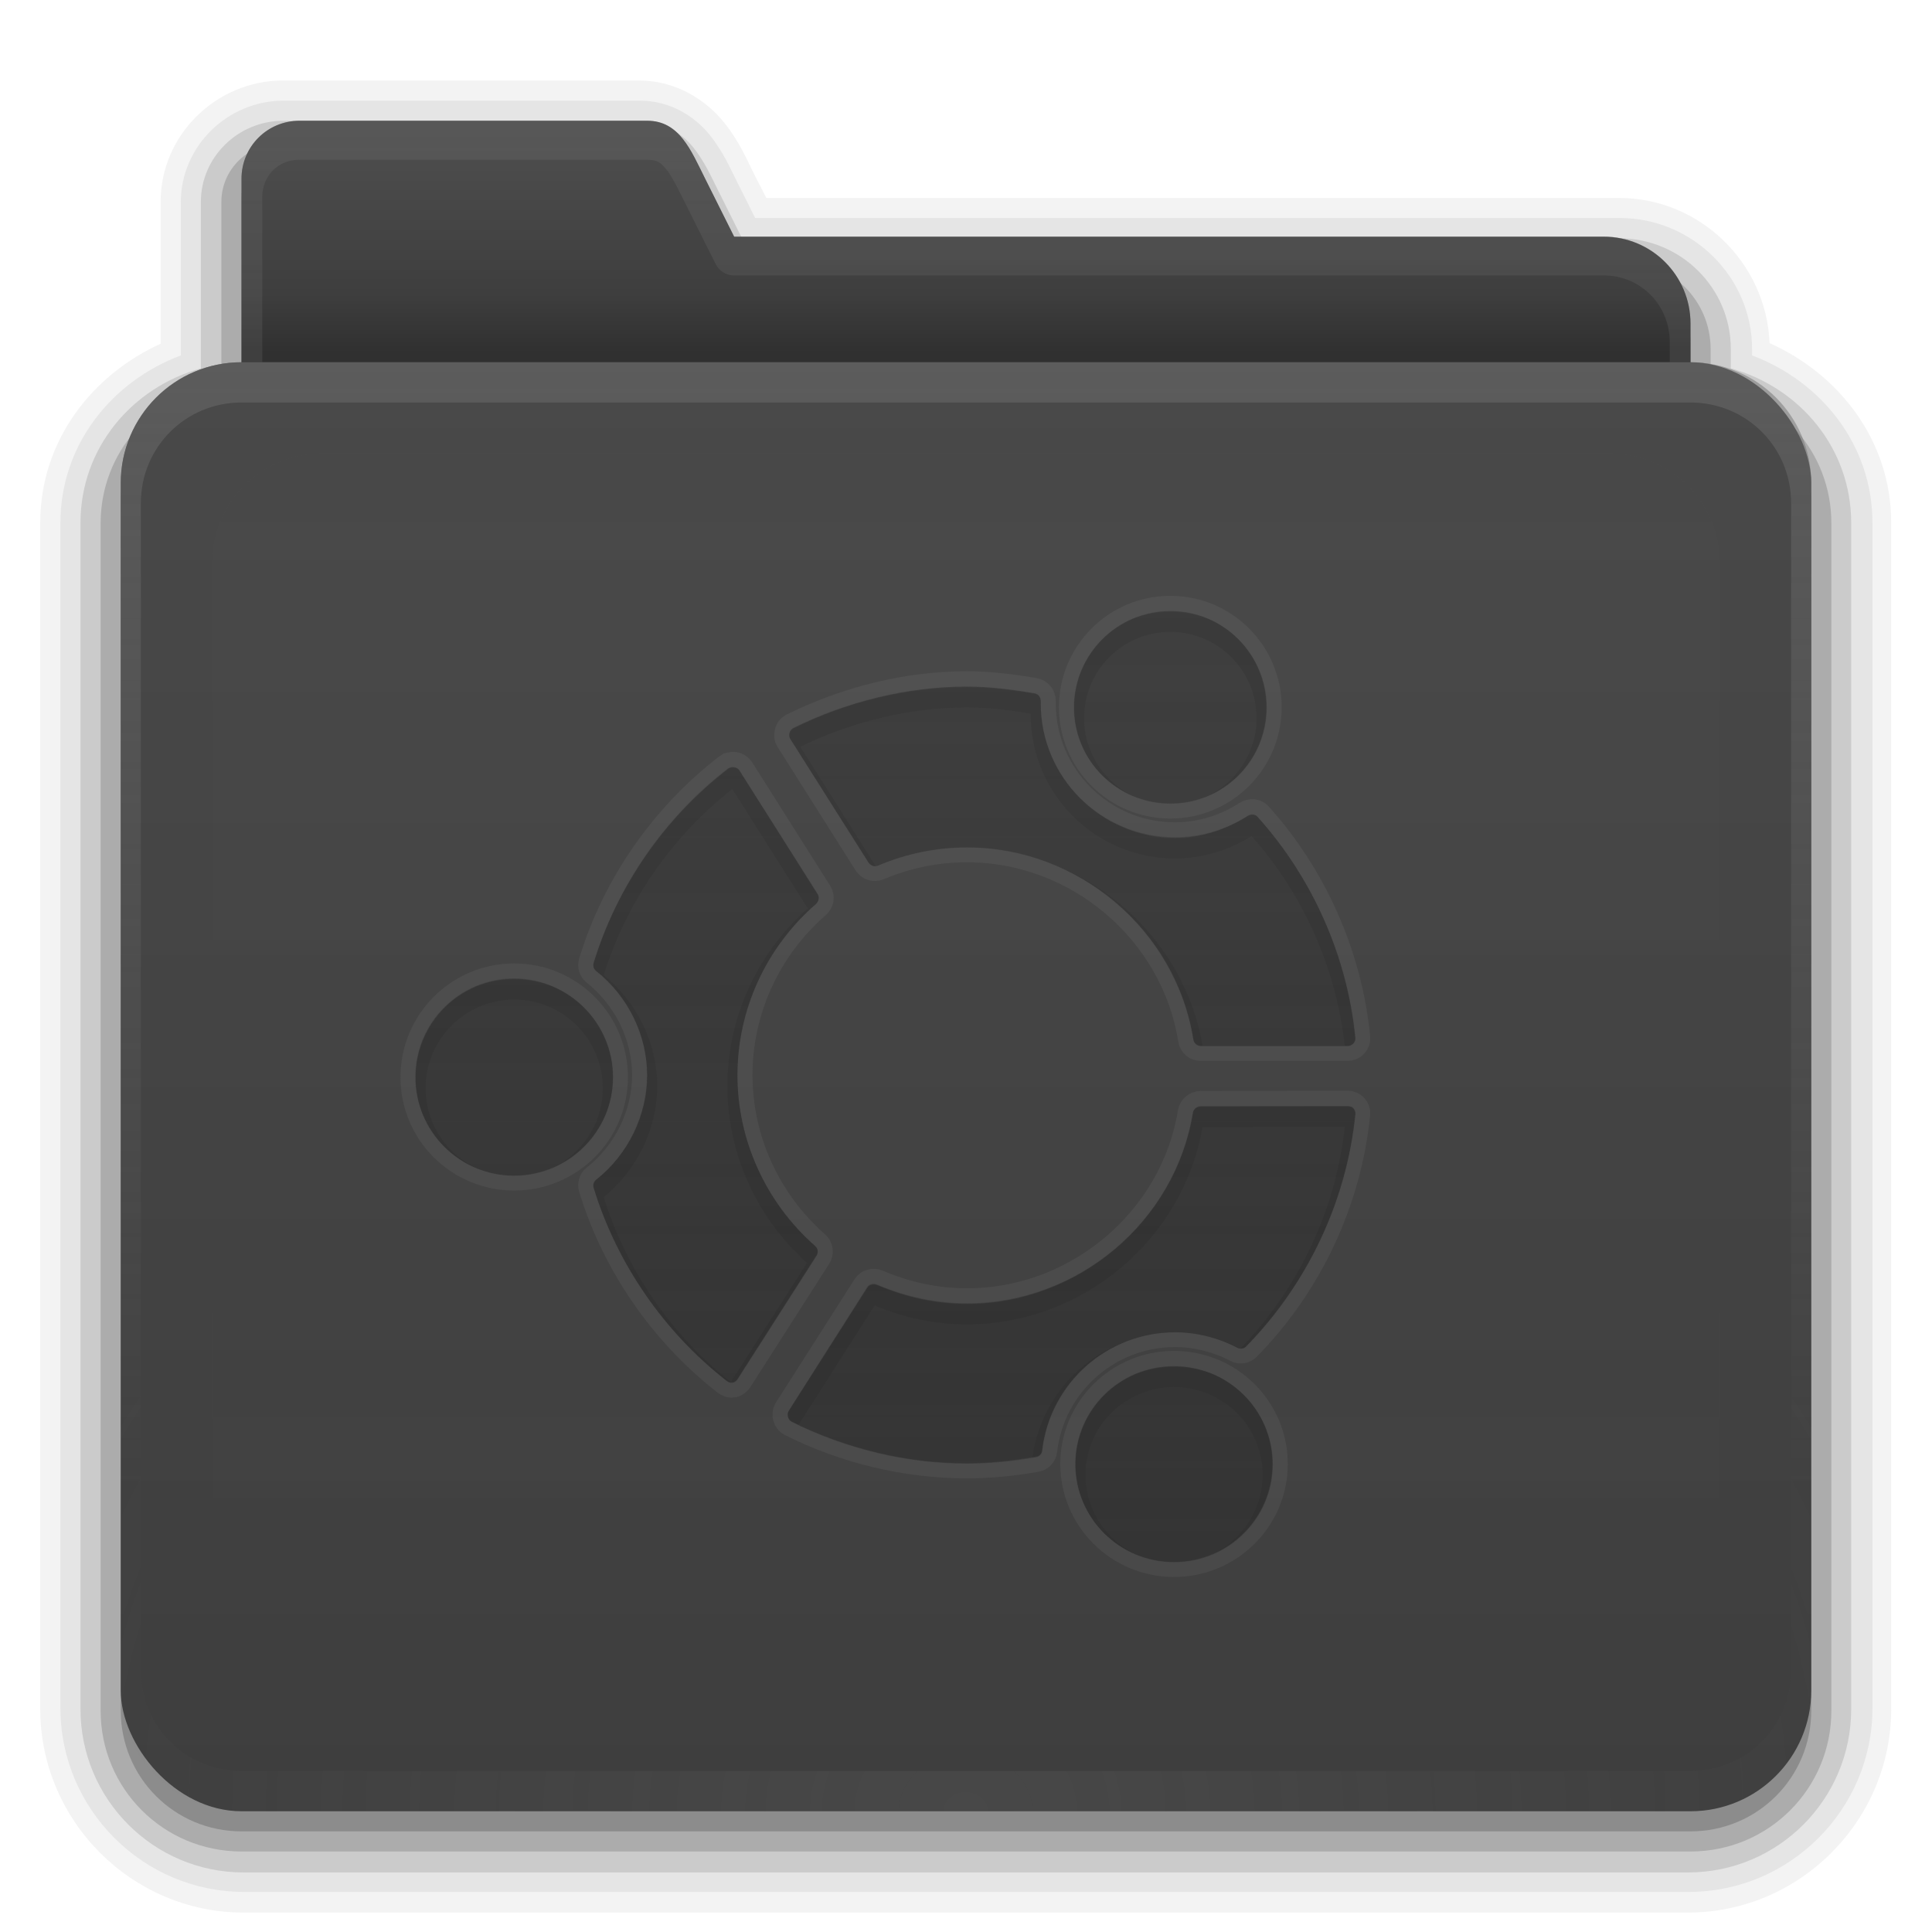 <?xml version="1.0" encoding="UTF-8" standalone="no"?>
<!-- Created with Inkscape (http://www.inkscape.org/) -->

<svg
   xmlns:dc="http://purl.org/dc/elements/1.1/"
   xmlns:cc="http://creativecommons.org/ns#"
   xmlns:rdf="http://www.w3.org/1999/02/22-rdf-syntax-ns#"
   xmlns:svg="http://www.w3.org/2000/svg"
   xmlns="http://www.w3.org/2000/svg"
   xmlns:xlink="http://www.w3.org/1999/xlink"
   xmlns:sodipodi="http://sodipodi.sourceforge.net/DTD/sodipodi-0.dtd"
   xmlns:inkscape="http://www.inkscape.org/namespaces/inkscape"
   version="1.2"
   width="96"
   height="96"
   id="svg2408"
   inkscape:version="0.48.1 "
   sodipodi:docname="folder-ubuntu.svg">
  <sodipodi:namedview
     pagecolor="#ffffff"
     bordercolor="#666666"
     borderopacity="1"
     objecttolerance="10"
     gridtolerance="10"
     guidetolerance="10"
     inkscape:pageopacity="0"
     inkscape:pageshadow="2"
     inkscape:window-width="640"
     inkscape:window-height="480"
     id="namedview94"
     showgrid="false"
     inkscape:zoom="3.0729167"
     inkscape:cx="48.000001"
     inkscape:cy="48.000001"
     inkscape:window-x="906"
     inkscape:window-y="171"
     inkscape:window-maximized="0"
     inkscape:current-layer="svg2408" />
  <defs
     id="defs2410">
    <linearGradient
       id="linearGradient3874">
      <stop
         offset="0"
         style="stop-color:#a7a7a7;stop-opacity:1"
         id="stop3876" />
      <stop
         offset="1"
         style="stop-color:#a7a7a7;stop-opacity:0"
         id="stop3878" />
    </linearGradient>
    <linearGradient
       gradientTransform="scale(1.06,0.944)"
       gradientUnits="userSpaceOnUse"
       id="linearGradient3317"
       y2="20.137"
       x2="11.794"
       y1="3.213"
       x1="11.794">
      <stop
         offset="0"
         style="stop-color:#545454;stop-opacity:1"
         id="stop3319" />
      <stop
         offset="1"
         style="stop-color:#424242;stop-opacity:1"
         id="stop3321" />
    </linearGradient>
    <linearGradient
       gradientUnits="userSpaceOnUse"
       xlink:href="#linearGradient3317"
       id="linearGradient3361"
       y2="85.821"
       x2="48.036"
       y1="25.911"
       x1="48.036" />
    <linearGradient
       id="linearGradient3348">
      <stop
         offset="0"
         style="stop-color:#767676;stop-opacity:1"
         id="stop3350" />
      <stop
         offset="0.717"
         style="stop-color:#5c5c5c;stop-opacity:1"
         id="stop3356" />
      <stop
         offset="1"
         style="stop-color:#484848;stop-opacity:1"
         id="stop3352" />
    </linearGradient>
    <linearGradient
       id="linearGradient3187">
      <stop
         offset="0"
         style="stop-color:#5c5c5c;stop-opacity:1"
         id="stop3189" />
      <stop
         offset="1"
         style="stop-color:#6e6e6e;stop-opacity:1"
         id="stop3191" />
    </linearGradient>
    <linearGradient
       gradientTransform="matrix(1.006,0,0,0.994,0,12)"
       gradientUnits="userSpaceOnUse"
       id="ButtonShadow"
       y2="7.017"
       x2="45.448"
       y1="80.472"
       x1="45.448">
      <stop
         offset="0"
         style="stop-color:#0a0a0a;stop-opacity:1"
         id="stop3750" />
      <stop
         offset="1"
         style="stop-color:#0a0a0a;stop-opacity:0.588"
         id="stop3752" />
    </linearGradient>
    <linearGradient
       id="linearGradient3737">
      <stop
         offset="0"
         style="stop-color:#a7a7a7;stop-opacity:1"
         id="stop3739" />
      <stop
         offset="1"
         style="stop-color:#a7a7a7;stop-opacity:0"
         id="stop3741" />
    </linearGradient>
    <linearGradient
       gradientTransform="translate(0,12)"
       gradientUnits="userSpaceOnUse"
       xlink:href="#linearGradient3187"
       id="linearGradient3706"
       y2="5.988"
       x2="48"
       y1="78"
       x1="48" />
    <filter
       id="filter3174"
       color-interpolation-filters="sRGB">
      <feGaussianBlur
         stdDeviation="1.71"
         id="feGaussianBlur3176" />
    </filter>
    <linearGradient
       gradientUnits="userSpaceOnUse"
       xlink:href="#linearGradient3737"
       id="linearGradient3188"
       y2="73.995"
       x2="36.357"
       y1="18"
       x1="36.357" />
    <linearGradient
       gradientUnits="userSpaceOnUse"
       xlink:href="#linearGradient3737"
       id="linearGradient4010"
       y2="58.466"
       x2="23.607"
       y1="6"
       x1="23.607" />
    <linearGradient
       gradientTransform="matrix(0.72,0,0,0.72,1.92,-5.52)"
       gradientUnits="userSpaceOnUse"
       xlink:href="#linearGradient3348"
       id="linearGradient4023"
       y2="32.013"
       x2="34.86"
       y1="17.736"
       x1="34.86" />
    <linearGradient
       id="linearGradient3737-5">
      <stop
         offset="0"
         style="stop-color:#a7a7a7;stop-opacity:1"
         id="stop3739-0" />
      <stop
         offset="1"
         style="stop-color:#a7a7a7;stop-opacity:0"
         id="stop3741-4" />
    </linearGradient>
    <radialGradient
       gradientTransform="matrix(1.157,0,0,0.996,-7.551,0.197)"
       gradientUnits="userSpaceOnUse"
       xlink:href="#linearGradient3737-5"
       id="radialGradient2874"
       fy="90.172"
       fx="48"
       r="42"
       cy="90.172"
       cx="48" />
    <linearGradient
       gradientTransform="matrix(1.006,0,0,0.994,0,12)"
       gradientUnits="userSpaceOnUse"
       xlink:href="#ButtonShadow"
       id="linearGradient3664"
       y2="5.297"
       x2="45.448"
       y1="80.472"
       x1="45.448" />
    <linearGradient
       gradientUnits="userSpaceOnUse"
       xlink:href="#ButtonShadow"
       id="linearGradient3671"
       y2="6.917"
       x2="26.5"
       y1="90.313"
       x1="26.5" />
    <linearGradient
       gradientTransform="matrix(1.028,0,0,1.013,-1.333,0.031)"
       gradientUnits="userSpaceOnUse"
       xlink:href="#ButtonShadow"
       id="linearGradient3692"
       y2="6.917"
       x2="26.5"
       y1="90.313"
       x1="26.5" />
    <linearGradient
       gradientTransform="matrix(1.028,0,0,1.013,-1.333,0.031)"
       gradientUnits="userSpaceOnUse"
       xlink:href="#ButtonShadow"
       id="linearGradient3701"
       y2="6.917"
       x2="26.5"
       y1="90.313"
       x1="26.5" />
    <linearGradient
       gradientTransform="matrix(1.028,0,0,1.013,-1.333,0.031)"
       gradientUnits="userSpaceOnUse"
       xlink:href="#ButtonShadow"
       id="linearGradient3709"
       y2="6.917"
       x2="26.5"
       y1="90.313"
       x1="26.5" />
    <linearGradient
       gradientTransform="matrix(1.028,0,0,1.013,-1.333,0.031)"
       gradientUnits="userSpaceOnUse"
       xlink:href="#ButtonShadow"
       id="linearGradient3717"
       y2="6.917"
       x2="26.5"
       y1="90.313"
       x1="26.5" />
    <clipPath
       id="clipPath3860">
      <rect
         style="fill:#545454;fill-opacity:1;fill-rule:nonzero;stroke:none"
         id="rect3862"
         y="18"
         x="6"
         ry="6"
         rx="6"
         height="72"
         width="84" />
    </clipPath>
    <filter
       id="filter3870"
       color-interpolation-filters="sRGB"
       height="1.394"
       width="1.331"
       y="-0.197"
       x="-0.166">
      <feGaussianBlur
         stdDeviation="5.17"
         id="feGaussianBlur3872" />
    </filter>
    <linearGradient
       gradientUnits="userSpaceOnUse"
       xlink:href="#linearGradient3874"
       id="linearGradient3880"
       y2="88.348"
       x2="48.022"
       y1="22.933"
       x1="48.022" />
    <linearGradient
       gradientTransform="matrix(1.074,0,0,1.074,-3.263,-4.105)"
       gradientUnits="userSpaceOnUse"
       xlink:href="#linearGradient3690"
       id="linearGradient3810"
       y2="32.185"
       x2="45.765"
       y1="75.815"
       x1="45.765" />
    <linearGradient
       id="linearGradient3690">
      <stop
         offset="0"
         style="stop-color:#474747;stop-opacity:0.784"
         id="stop3692" />
      <stop
         offset="1"
         style="stop-color:#474747;stop-opacity:0.392"
         id="stop3694" />
    </linearGradient>
    <clipPath
       id="clipPath3818">
      <path
         style="opacity:0.8;fill:#616161;fill-opacity:1;overflow:visible"
         id="path3820"
         inkscape:connector-curvature="0"
         d="m 57.184,32 c -2.461,0 -4.455,1.995 -4.455,4.455 0,2.459 1.993,4.455 4.455,4.455 2.461,0 4.455,-1.995 4.455,-4.455 C 61.638,33.995 59.645,32 57.184,32 z m -9.407,3.489 c -2.747,3.56e-4 -5.532,0.694 -8.037,1.931 -0.089,0.044 -0.145,0.123 -0.171,0.218 -0.027,0.095 -0.022,0.196 0.031,0.28 l 3.613,5.716 c 0.092,0.145 0.278,0.207 0.436,0.14 1.337,-0.565 2.725,-0.841 4.127,-0.841 5.158,0 9.658,3.822 10.467,8.893 0.027,0.17 0.171,0.296 0.343,0.296 l 6.791,0 c 0.099,0 0.198,-0.036 0.265,-0.109 0.067,-0.073 0.103,-0.166 0.093,-0.265 -0.366,-3.763 -1.975,-7.406 -4.517,-10.233 -0.115,-0.128 -0.307,-0.14 -0.452,-0.047 -1.025,0.662 -2.188,1.012 -3.364,1.012 -3.432,0 -6.214,-2.788 -6.215,-6.199 3.56e-4,-0.002 0,-0.119 0,-0.125 0,-0.17 -0.127,-0.329 -0.296,-0.358 C 49.818,35.614 48.777,35.489 47.776,35.489 z m -10.903,3.738 c -0.047,0.012 -0.102,0.032 -0.14,0.062 -2.946,2.269 -5.155,5.459 -6.23,8.987 -0.042,0.138 -0.005,0.284 0.109,0.374 1.48,1.172 2.367,2.977 2.367,4.828 0,1.851 -0.887,3.656 -2.367,4.828 -0.113,0.089 -0.151,0.236 -0.109,0.374 1.067,3.498 3.259,6.677 6.168,8.94 0.078,0.061 0.167,0.095 0.265,0.078 0.097,-0.017 0.181,-0.088 0.234,-0.171 l 3.645,-5.701 c 0.093,-0.146 0.068,-0.337 -0.062,-0.452 -2.283,-2.009 -3.598,-4.889 -3.598,-7.897 0,-3.03 1.322,-5.918 3.629,-7.928 0.13,-0.114 0.17,-0.305 0.078,-0.452 l -3.613,-5.716 c -0.053,-0.083 -0.136,-0.139 -0.234,-0.156 -0.049,-0.009 -0.093,-0.012 -0.14,0 z m -10.046,9.781 c -2.519,0 -4.564,2.046 -4.564,4.564 0,2.517 2.044,4.548 4.564,4.548 2.519,0 4.564,-2.031 4.564,-4.548 0,-2.517 -2.044,-4.564 -4.564,-4.564 z m 38.549,5.887 -6.791,0.016 c -0.171,3.57e-4 -0.331,0.127 -0.358,0.296 -0.82,5.034 -5.307,8.831 -10.451,8.831 -1.419,0 -2.822,-0.293 -4.174,-0.872 -0.158,-0.067 -0.343,-0.02 -0.436,0.125 l -3.645,5.716 c -0.053,0.084 -0.058,0.185 -0.031,0.28 0.026,0.095 0.083,0.174 0.171,0.218 2.524,1.264 5.336,1.931 8.115,1.931 1.031,0 2.107,-0.103 3.193,-0.296 0.152,-0.027 0.262,-0.142 0.28,-0.296 0.362,-3.126 3.006,-5.482 6.152,-5.482 0.975,0 1.979,0.246 2.881,0.716 0.137,0.072 0.296,0.048 0.405,-0.062 2.845,-2.901 4.643,-6.726 5.046,-10.747 0.01,-0.099 -0.026,-0.191 -0.093,-0.265 -0.067,-0.074 -0.166,-0.109 -0.265,-0.109 z m -8.021,12.04 c -2.519,0 -4.564,2.028 -4.564,4.532 0,2.504 2.044,4.532 4.564,4.532 2.519,0 4.564,-2.028 4.564,-4.532 0,-2.504 -2.044,-4.532 -4.564,-4.532 z" />
    </clipPath>
    <filter
       id="filter3822"
       color-interpolation-filters="sRGB">
      <feGaussianBlur
         stdDeviation="0.437"
         id="feGaussianBlur3824" />
    </filter>
    <clipPath
       id="clipPath3835">
      <path
         style="opacity:0.9;fill:#616161;fill-opacity:1;stroke:none"
         id="path3837"
         inkscape:connector-curvature="0"
         d="m 12.031,80.688 c -0.554,0 -1,0.446 -1,1 l 0,63.531 c 0,0.554 0.446,1 1,1 l 67.094,0 c 0.554,0 1,-0.446 1,-1 l 0,-63.531 c 0,-0.554 -0.446,-1 -1,-1 l -67.094,0 z M 57.188,92 c 2.461,0 4.438,2.009 4.438,4.469 0,2.459 -1.976,4.438 -4.438,4.438 -2.461,0 -4.469,-1.978 -4.469,-4.438 C 52.719,94.009 54.726,92 57.188,92 z m -9.406,3.5 c 1,0 2.052,0.127 3.125,0.312 0.169,0.029 0.281,0.174 0.281,0.344 0,0.006 3.56e-4,0.123 0,0.125 3.56e-4,3.411 2.787,6.188 6.219,6.188 1.176,0 2.35,-0.338 3.375,-1 0.145,-0.094 0.323,-0.066 0.438,0.062 2.542,2.827 4.165,6.456 4.531,10.219 0.009,0.099 -0.027,0.177 -0.094,0.25 -0.067,0.073 -0.182,0.125 -0.281,0.125 l -6.781,0 c -0.172,0 -0.317,-0.142 -0.344,-0.312 -0.809,-5.071 -5.311,-8.875 -10.469,-8.875 -1.402,0 -2.788,0.278 -4.125,0.844 -0.159,0.067 -0.346,-0.011 -0.438,-0.156 l -3.625,-5.719 C 39.541,97.822 39.535,97.72 39.562,97.625 39.589,97.53 39.661,97.45 39.75,97.406 42.255,96.169 45.034,95.5 47.781,95.5 z M 36.875,99.219 c 0.047,-0.012 0.076,-0.009 0.125,0 0.097,0.017 0.197,0.073 0.25,0.156 l 3.625,5.719 c 0.092,0.146 0.036,0.355 -0.094,0.469 -2.307,2.01 -3.625,4.877 -3.625,7.906 0,3.007 1.31,5.897 3.594,7.906 0.13,0.114 0.155,0.292 0.062,0.438 l -3.656,5.719 c -0.053,0.083 -0.121,0.139 -0.219,0.156 -0.098,0.017 -0.203,-0.002 -0.281,-0.062 -2.909,-2.264 -5.089,-5.439 -6.156,-8.938 -0.042,-0.138 0.012,-0.286 0.125,-0.375 1.481,-1.172 2.344,-2.993 2.344,-4.844 0,-1.851 -0.863,-3.64 -2.344,-4.812 -0.114,-0.09 -0.167,-0.237 -0.125,-0.375 1.076,-3.528 3.273,-6.731 6.219,-9 0.039,-0.03 0.109,-0.051 0.156,-0.062 z M 26.812,109 c 2.519,0 4.594,2.045 4.594,4.562 0,2.517 -2.075,4.562 -4.594,4.562 -2.519,0 -4.562,-2.045 -4.562,-4.562 0,-2.517 2.043,-4.562 4.562,-4.562 z m 31.781,5.906 6.781,0 c 0.099,-3.5e-4 0.214,0.02 0.281,0.094 0.067,0.074 0.104,0.183 0.094,0.281 -0.403,4.021 -2.218,7.849 -5.062,10.75 -0.109,0.111 -0.269,0.134 -0.406,0.062 -0.902,-0.47 -1.9,-0.719 -2.875,-0.719 -3.146,0 -5.794,2.343 -6.156,5.469 -0.018,0.154 -0.129,0.255 -0.281,0.281 -1.086,0.193 -2.157,0.312 -3.188,0.312 -2.779,0 -5.601,-0.674 -8.125,-1.938 -0.089,-0.044 -0.13,-0.123 -0.156,-0.219 -0.026,-0.096 -0.022,-0.198 0.031,-0.281 l 3.625,-5.719 c 0.093,-0.144 0.279,-0.192 0.438,-0.125 1.352,0.579 2.769,0.875 4.188,0.875 5.144,0 9.618,-3.779 10.438,-8.812 0.027,-0.169 0.204,-0.312 0.375,-0.312 z m -1.25,12.031 c 2.519,0 4.562,2.027 4.562,4.531 0,2.504 -2.043,4.531 -4.562,4.531 -2.519,0 -4.562,-2.027 -4.562,-4.531 0,-2.504 2.043,-4.531 4.562,-4.531 z" />
    </clipPath>
    <filter
       id="filter3839"
       color-interpolation-filters="sRGB">
      <feGaussianBlur
         stdDeviation="0.656"
         id="feGaussianBlur3841" />
    </filter>
    <linearGradient
       gradientTransform="matrix(1.006,0,0,0.994,0,12)"
       gradientUnits="userSpaceOnUse"
       xlink:href="#ButtonShadow-867"
       id="linearGradient3664-669"
       y2="5.297"
       x2="45.448"
       y1="80.472"
       x1="45.448" />
    <linearGradient
       gradientTransform="matrix(1.006,0,0,0.994,0,12)"
       gradientUnits="userSpaceOnUse"
       id="ButtonShadow-867"
       y2="7.017"
       x2="45.448"
       y1="80.472"
       x1="45.448">
      <stop
         offset="0"
         style="stop-color:#0a0a0a;stop-opacity:1"
         id="stop3129" />
      <stop
         offset="1"
         style="stop-color:#0a0a0a;stop-opacity:0.588"
         id="stop3131" />
    </linearGradient>
    <linearGradient
       gradientTransform="matrix(1.028,0,0,1.013,-1.333,0.031)"
       gradientUnits="userSpaceOnUse"
       xlink:href="#ButtonShadow-840"
       id="linearGradient3717-132"
       y2="6.917"
       x2="26.5"
       y1="90.313"
       x1="26.5" />
    <linearGradient
       gradientTransform="matrix(1.006,0,0,0.994,0,12)"
       gradientUnits="userSpaceOnUse"
       id="ButtonShadow-840"
       y2="7.017"
       x2="45.448"
       y1="80.472"
       x1="45.448">
      <stop
         offset="0"
         style="stop-color:#0a0a0a;stop-opacity:1"
         id="stop3135" />
      <stop
         offset="1"
         style="stop-color:#0a0a0a;stop-opacity:0.588"
         id="stop3137" />
    </linearGradient>
    <linearGradient
       gradientTransform="matrix(1.028,0,0,1.013,-1.333,0.031)"
       gradientUnits="userSpaceOnUse"
       xlink:href="#ButtonShadow-71"
       id="linearGradient3709-917"
       y2="6.917"
       x2="26.5"
       y1="90.313"
       x1="26.5" />
    <linearGradient
       gradientTransform="matrix(1.006,0,0,0.994,0,12)"
       gradientUnits="userSpaceOnUse"
       id="ButtonShadow-71"
       y2="7.017"
       x2="45.448"
       y1="80.472"
       x1="45.448">
      <stop
         offset="0"
         style="stop-color:#0a0a0a;stop-opacity:1"
         id="stop3141" />
      <stop
         offset="1"
         style="stop-color:#0a0a0a;stop-opacity:0.588"
         id="stop3143" />
    </linearGradient>
    <linearGradient
       gradientTransform="matrix(1.028,0,0,1.013,-1.333,0.031)"
       gradientUnits="userSpaceOnUse"
       xlink:href="#ButtonShadow-914"
       id="linearGradient3701-730"
       y2="6.917"
       x2="26.5"
       y1="90.313"
       x1="26.5" />
    <linearGradient
       gradientTransform="matrix(1.006,0,0,0.994,0,12)"
       gradientUnits="userSpaceOnUse"
       id="ButtonShadow-914"
       y2="7.017"
       x2="45.448"
       y1="80.472"
       x1="45.448">
      <stop
         offset="0"
         style="stop-color:#0a0a0a;stop-opacity:1"
         id="stop3147" />
      <stop
         offset="1"
         style="stop-color:#0a0a0a;stop-opacity:0.588"
         id="stop3149" />
    </linearGradient>
    <linearGradient
       gradientTransform="matrix(1.028,0,0,1.013,-1.333,0.031)"
       gradientUnits="userSpaceOnUse"
       xlink:href="#ButtonShadow-386"
       id="linearGradient3692-287"
       y2="6.917"
       x2="26.5"
       y1="90.313"
       x1="26.5" />
    <linearGradient
       gradientTransform="matrix(1.006,0,0,0.994,0,12)"
       gradientUnits="userSpaceOnUse"
       id="ButtonShadow-386"
       y2="7.017"
       x2="45.448"
       y1="80.472"
       x1="45.448">
      <stop
         offset="0"
         style="stop-color:#0a0a0a;stop-opacity:1"
         id="stop3153" />
      <stop
         offset="1"
         style="stop-color:#0a0a0a;stop-opacity:0.588"
         id="stop3155" />
    </linearGradient>
    <linearGradient
       gradientUnits="userSpaceOnUse"
       xlink:href="#ButtonShadow-34"
       id="linearGradient3671-888"
       y2="6.917"
       x2="26.5"
       y1="90.313"
       x1="26.5" />
    <linearGradient
       gradientTransform="matrix(1.006,0,0,0.994,0,12)"
       gradientUnits="userSpaceOnUse"
       id="ButtonShadow-34"
       y2="7.017"
       x2="45.448"
       y1="80.472"
       x1="45.448">
      <stop
         offset="0"
         style="stop-color:#0a0a0a;stop-opacity:1"
         id="stop3159" />
      <stop
         offset="1"
         style="stop-color:#0a0a0a;stop-opacity:0.588"
         id="stop3161" />
    </linearGradient>
    <linearGradient
       gradientTransform="matrix(0.72,0,0,0.72,1.92,-5.52)"
       gradientUnits="userSpaceOnUse"
       xlink:href="#linearGradient3348-260"
       id="linearGradient4023-851"
       y2="32.013"
       x2="34.86"
       y1="17.736"
       x1="34.86" />
    <linearGradient
       id="linearGradient3348-260">
      <stop
         offset="0"
         style="stop-color:#767676;stop-opacity:1"
         id="stop3165" />
      <stop
         offset="0.717"
         style="stop-color:#5c5c5c;stop-opacity:1"
         id="stop3167" />
      <stop
         offset="1"
         style="stop-color:#484848;stop-opacity:1"
         id="stop3169" />
    </linearGradient>
    <linearGradient
       gradientUnits="userSpaceOnUse"
       xlink:href="#linearGradient3737-136"
       id="linearGradient4010-906"
       y2="58.466"
       x2="23.607"
       y1="6"
       x1="23.607" />
    <linearGradient
       id="linearGradient3737-136">
      <stop
         offset="0"
         style="stop-color:#a7a7a7;stop-opacity:1"
         id="stop3173" />
      <stop
         offset="1"
         style="stop-color:#a7a7a7;stop-opacity:0"
         id="stop3175" />
    </linearGradient>
    <linearGradient
       gradientUnits="userSpaceOnUse"
       xlink:href="#linearGradient3317-161"
       id="linearGradient3361-665"
       y2="85.821"
       x2="48.036"
       y1="25.911"
       x1="48.036" />
    <linearGradient
       gradientTransform="scale(1.06,0.944)"
       gradientUnits="userSpaceOnUse"
       id="linearGradient3317-161"
       y2="20.137"
       x2="11.794"
       y1="3.213"
       x1="11.794">
      <stop
         offset="0"
         style="stop-color:#545454;stop-opacity:1"
         id="stop3179" />
      <stop
         offset="1"
         style="stop-color:#424242;stop-opacity:1"
         id="stop3181" />
    </linearGradient>
    <linearGradient
       gradientTransform="translate(0,12)"
       gradientUnits="userSpaceOnUse"
       xlink:href="#linearGradient3187-720"
       id="linearGradient3706-18"
       y2="5.988"
       x2="48"
       y1="78"
       x1="48" />
    <linearGradient
       id="linearGradient3187-720">
      <stop
         offset="0"
         style="stop-color:#5c5c5c;stop-opacity:1"
         id="stop3185" />
      <stop
         offset="1"
         style="stop-color:#6e6e6e;stop-opacity:1"
         id="stop3187" />
    </linearGradient>
    <linearGradient
       gradientUnits="userSpaceOnUse"
       xlink:href="#linearGradient3737-664"
       id="linearGradient3188-938"
       y2="73.995"
       x2="36.357"
       y1="18"
       x1="36.357" />
    <linearGradient
       id="linearGradient3737-664">
      <stop
         offset="0"
         style="stop-color:#a7a7a7;stop-opacity:1"
         id="stop3192" />
      <stop
         offset="1"
         style="stop-color:#a7a7a7;stop-opacity:0"
         id="stop3194" />
    </linearGradient>
    <radialGradient
       gradientTransform="matrix(1.157,0,0,0.996,-7.551,0.197)"
       gradientUnits="userSpaceOnUse"
       xlink:href="#linearGradient3737-5-954"
       id="radialGradient2874-915"
       fy="90.172"
       fx="48"
       r="42"
       cy="90.172"
       cx="48" />
    <linearGradient
       id="linearGradient3737-5-954">
      <stop
         offset="0"
         style="stop-color:#a7a7a7;stop-opacity:1"
         id="stop3198" />
      <stop
         offset="1"
         style="stop-color:#a7a7a7;stop-opacity:0"
         id="stop3200" />
    </linearGradient>
    <linearGradient
       gradientUnits="userSpaceOnUse"
       xlink:href="#linearGradient3874-472"
       id="linearGradient3880-190"
       y2="88.348"
       x2="48.022"
       y1="22.933"
       x1="48.022" />
    <linearGradient
       id="linearGradient3874-472">
      <stop
         offset="0"
         style="stop-color:#a7a7a7;stop-opacity:1"
         id="stop3204" />
      <stop
         offset="1"
         style="stop-color:#a7a7a7;stop-opacity:0"
         id="stop3206" />
    </linearGradient>
    <linearGradient
       gradientTransform="matrix(1.074,0,0,1.074,-3.263,-4.105)"
       gradientUnits="userSpaceOnUse"
       xlink:href="#linearGradient3690-979"
       id="linearGradient3810-160"
       y2="32.185"
       x2="45.765"
       y1="75.815"
       x1="45.765" />
    <linearGradient
       id="linearGradient3690-979">
      <stop
         offset="0"
         style="stop-color:#474747;stop-opacity:0.784"
         id="stop3210" />
      <stop
         offset="1"
         style="stop-color:#474747;stop-opacity:0.392"
         id="stop3212" />
    </linearGradient>
    <linearGradient
       gradientTransform="matrix(1.006,0,0,0.994,0,12)"
       gradientUnits="userSpaceOnUse"
       xlink:href="#ButtonShadow-867-329"
       id="linearGradient3664-669-794"
       y2="5.297"
       x2="45.448"
       y1="80.472"
       x1="45.448" />
    <linearGradient
       gradientTransform="matrix(1.006,0,0,0.994,0,12)"
       gradientUnits="userSpaceOnUse"
       id="ButtonShadow-867-329"
       y2="7.017"
       x2="45.448"
       y1="80.472"
       x1="45.448">
      <stop
         offset="0"
         style="stop-color:#0a0a0a;stop-opacity:1"
         id="stop3514" />
      <stop
         offset="1"
         style="stop-color:#0a0a0a;stop-opacity:0.588"
         id="stop3516" />
    </linearGradient>
    <linearGradient
       gradientTransform="matrix(1.028,0,0,1.013,-1.333,0.031)"
       gradientUnits="userSpaceOnUse"
       xlink:href="#ButtonShadow-840-179"
       id="linearGradient3717-132-364"
       y2="6.917"
       x2="26.5"
       y1="90.313"
       x1="26.5" />
    <linearGradient
       gradientTransform="matrix(1.006,0,0,0.994,0,12)"
       gradientUnits="userSpaceOnUse"
       id="ButtonShadow-840-179"
       y2="7.017"
       x2="45.448"
       y1="80.472"
       x1="45.448">
      <stop
         offset="0"
         style="stop-color:#0a0a0a;stop-opacity:1"
         id="stop3520" />
      <stop
         offset="1"
         style="stop-color:#0a0a0a;stop-opacity:0.588"
         id="stop3522" />
    </linearGradient>
    <linearGradient
       gradientTransform="matrix(1.028,0,0,1.013,-1.333,0.031)"
       gradientUnits="userSpaceOnUse"
       xlink:href="#ButtonShadow-71-479"
       id="linearGradient3709-917-445"
       y2="6.917"
       x2="26.5"
       y1="90.313"
       x1="26.5" />
    <linearGradient
       gradientTransform="matrix(1.006,0,0,0.994,0,12)"
       gradientUnits="userSpaceOnUse"
       id="ButtonShadow-71-479"
       y2="7.017"
       x2="45.448"
       y1="80.472"
       x1="45.448">
      <stop
         offset="0"
         style="stop-color:#0a0a0a;stop-opacity:1"
         id="stop3526" />
      <stop
         offset="1"
         style="stop-color:#0a0a0a;stop-opacity:0.588"
         id="stop3528" />
    </linearGradient>
    <linearGradient
       gradientTransform="matrix(1.028,0,0,1.013,-1.333,0.031)"
       gradientUnits="userSpaceOnUse"
       xlink:href="#ButtonShadow-914-48"
       id="linearGradient3701-730-740"
       y2="6.917"
       x2="26.5"
       y1="90.313"
       x1="26.5" />
    <linearGradient
       gradientTransform="matrix(1.006,0,0,0.994,0,12)"
       gradientUnits="userSpaceOnUse"
       id="ButtonShadow-914-48"
       y2="7.017"
       x2="45.448"
       y1="80.472"
       x1="45.448">
      <stop
         offset="0"
         style="stop-color:#0a0a0a;stop-opacity:1"
         id="stop3532" />
      <stop
         offset="1"
         style="stop-color:#0a0a0a;stop-opacity:0.588"
         id="stop3534" />
    </linearGradient>
    <linearGradient
       gradientTransform="matrix(1.028,0,0,1.013,-1.333,0.031)"
       gradientUnits="userSpaceOnUse"
       xlink:href="#ButtonShadow-386-942"
       id="linearGradient3692-287-634"
       y2="6.917"
       x2="26.5"
       y1="90.313"
       x1="26.5" />
    <linearGradient
       gradientTransform="matrix(1.006,0,0,0.994,0,12)"
       gradientUnits="userSpaceOnUse"
       id="ButtonShadow-386-942"
       y2="7.017"
       x2="45.448"
       y1="80.472"
       x1="45.448">
      <stop
         offset="0"
         style="stop-color:#0a0a0a;stop-opacity:1"
         id="stop3538" />
      <stop
         offset="1"
         style="stop-color:#0a0a0a;stop-opacity:0.588"
         id="stop3540" />
    </linearGradient>
    <linearGradient
       gradientUnits="userSpaceOnUse"
       xlink:href="#ButtonShadow-34-334"
       id="linearGradient3671-888-72"
       y2="6.917"
       x2="26.5"
       y1="90.313"
       x1="26.5" />
    <linearGradient
       gradientTransform="matrix(1.006,0,0,0.994,0,12)"
       gradientUnits="userSpaceOnUse"
       id="ButtonShadow-34-334"
       y2="7.017"
       x2="45.448"
       y1="80.472"
       x1="45.448">
      <stop
         offset="0"
         style="stop-color:#0a0a0a;stop-opacity:1"
         id="stop3544" />
      <stop
         offset="1"
         style="stop-color:#0a0a0a;stop-opacity:0.588"
         id="stop3546" />
    </linearGradient>
    <linearGradient
       gradientTransform="matrix(0.72,0,0,0.72,1.92,-5.52)"
       gradientUnits="userSpaceOnUse"
       xlink:href="#linearGradient3348-260-300"
       id="linearGradient4023-851-788"
       y2="32.013"
       x2="34.86"
       y1="17.736"
       x1="34.86" />
    <linearGradient
       id="linearGradient3348-260-300">
      <stop
         offset="0"
         style="stop-color:#6a6a6a;stop-opacity:1"
         id="stop3550" />
      <stop
         offset="0.717"
         style="stop-color:#535353;stop-opacity:1"
         id="stop3552" />
      <stop
         offset="1"
         style="stop-color:#424242;stop-opacity:1"
         id="stop3554" />
    </linearGradient>
    <linearGradient
       gradientUnits="userSpaceOnUse"
       xlink:href="#linearGradient3737-136-767"
       id="linearGradient4010-906-376"
       y2="58.466"
       x2="23.607"
       y1="6"
       x1="23.607" />
    <linearGradient
       id="linearGradient3737-136-767">
      <stop
         offset="0"
         style="stop-color:#969696;stop-opacity:1"
         id="stop3558" />
      <stop
         offset="1"
         style="stop-color:#969696;stop-opacity:0"
         id="stop3560" />
    </linearGradient>
    <linearGradient
       gradientUnits="userSpaceOnUse"
       xlink:href="#linearGradient3317-161-422"
       id="linearGradient3361-665-866"
       y2="85.821"
       x2="48.036"
       y1="25.911"
       x1="48.036" />
    <linearGradient
       gradientTransform="scale(1.06,0.944)"
       gradientUnits="userSpaceOnUse"
       id="linearGradient3317-161-422"
       y2="20.137"
       x2="11.794"
       y1="3.213"
       x1="11.794">
      <stop
         offset="0"
         style="stop-color:#4c4c4c;stop-opacity:1"
         id="stop3564" />
      <stop
         offset="1"
         style="stop-color:#3b3b3b;stop-opacity:1"
         id="stop3566" />
    </linearGradient>
    <linearGradient
       gradientTransform="translate(0,12)"
       gradientUnits="userSpaceOnUse"
       xlink:href="#linearGradient3187-720-607"
       id="linearGradient3706-18-178"
       y2="5.988"
       x2="48"
       y1="78"
       x1="48" />
    <linearGradient
       id="linearGradient3187-720-607">
      <stop
         offset="0"
         style="stop-color:#535353;stop-opacity:1"
         id="stop3570" />
      <stop
         offset="1"
         style="stop-color:#636363;stop-opacity:1"
         id="stop3572" />
    </linearGradient>
    <linearGradient
       gradientUnits="userSpaceOnUse"
       xlink:href="#linearGradient3737-664-446"
       id="linearGradient3188-938-898"
       y2="73.995"
       x2="36.357"
       y1="18"
       x1="36.357" />
    <linearGradient
       id="linearGradient3737-664-446">
      <stop
         offset="0"
         style="stop-color:#969696;stop-opacity:1"
         id="stop3576" />
      <stop
         offset="1"
         style="stop-color:#969696;stop-opacity:0"
         id="stop3578" />
    </linearGradient>
    <radialGradient
       gradientTransform="matrix(1.157,0,0,0.996,-7.551,0.197)"
       gradientUnits="userSpaceOnUse"
       xlink:href="#linearGradient3737-5-954-690"
       id="radialGradient2874-915-643"
       fy="90.172"
       fx="48"
       r="42"
       cy="90.172"
       cx="48" />
    <linearGradient
       id="linearGradient3737-5-954-690">
      <stop
         offset="0"
         style="stop-color:#969696;stop-opacity:1"
         id="stop3582" />
      <stop
         offset="1"
         style="stop-color:#969696;stop-opacity:0"
         id="stop3584" />
    </linearGradient>
    <linearGradient
       gradientUnits="userSpaceOnUse"
       xlink:href="#linearGradient3874-472-331"
       id="linearGradient3880-190-943"
       y2="88.348"
       x2="48.022"
       y1="22.933"
       x1="48.022" />
    <linearGradient
       id="linearGradient3874-472-331">
      <stop
         offset="0"
         style="stop-color:#969696;stop-opacity:1"
         id="stop3588" />
      <stop
         offset="1"
         style="stop-color:#969696;stop-opacity:0"
         id="stop3590" />
    </linearGradient>
    <linearGradient
       gradientTransform="matrix(1.074,0,0,1.074,-3.263,-4.105)"
       gradientUnits="userSpaceOnUse"
       xlink:href="#linearGradient3690-979-211"
       id="linearGradient3810-160-361"
       y2="32.185"
       x2="45.765"
       y1="75.815"
       x1="45.765" />
    <linearGradient
       id="linearGradient3690-979-211">
      <stop
         offset="0"
         style="stop-color:#404040;stop-opacity:0.784"
         id="stop3594" />
      <stop
         offset="1"
         style="stop-color:#404040;stop-opacity:0.392"
         id="stop3596" />
    </linearGradient>
    <linearGradient
       gradientTransform="matrix(1.006,0,0,0.994,0,12)"
       gradientUnits="userSpaceOnUse"
       xlink:href="#ButtonShadow-867-329-174"
       id="linearGradient3664-669-794-262"
       y2="5.297"
       x2="45.448"
       y1="80.472"
       x1="45.448" />
    <linearGradient
       gradientTransform="matrix(1.006,0,0,0.994,0,12)"
       gradientUnits="userSpaceOnUse"
       id="ButtonShadow-867-329-174"
       y2="7.017"
       x2="45.448"
       y1="80.472"
       x1="45.448">
      <stop
         offset="0"
         style="stop-color:#0a0a0a;stop-opacity:1"
         id="stop4012" />
      <stop
         offset="1"
         style="stop-color:#0a0a0a;stop-opacity:0.588"
         id="stop4014" />
    </linearGradient>
    <linearGradient
       gradientTransform="matrix(1.028,0,0,1.013,-1.333,0.031)"
       gradientUnits="userSpaceOnUse"
       xlink:href="#ButtonShadow-840-179-645"
       id="linearGradient3717-132-364-948"
       y2="6.917"
       x2="26.5"
       y1="90.313"
       x1="26.5" />
    <linearGradient
       gradientTransform="matrix(1.006,0,0,0.994,0,12)"
       gradientUnits="userSpaceOnUse"
       id="ButtonShadow-840-179-645"
       y2="7.017"
       x2="45.448"
       y1="80.472"
       x1="45.448">
      <stop
         offset="0"
         style="stop-color:#0a0a0a;stop-opacity:1"
         id="stop4018" />
      <stop
         offset="1"
         style="stop-color:#0a0a0a;stop-opacity:0.588"
         id="stop4020" />
    </linearGradient>
    <linearGradient
       gradientTransform="matrix(1.028,0,0,1.013,-1.333,0.031)"
       gradientUnits="userSpaceOnUse"
       xlink:href="#ButtonShadow-71-479-517"
       id="linearGradient3709-917-445-953"
       y2="6.917"
       x2="26.5"
       y1="90.313"
       x1="26.5" />
    <linearGradient
       gradientTransform="matrix(1.006,0,0,0.994,0,12)"
       gradientUnits="userSpaceOnUse"
       id="ButtonShadow-71-479-517"
       y2="7.017"
       x2="45.448"
       y1="80.472"
       x1="45.448">
      <stop
         offset="0"
         style="stop-color:#0a0a0a;stop-opacity:1"
         id="stop4024" />
      <stop
         offset="1"
         style="stop-color:#0a0a0a;stop-opacity:0.588"
         id="stop4026" />
    </linearGradient>
    <linearGradient
       gradientTransform="matrix(1.028,0,0,1.013,-1.333,0.031)"
       gradientUnits="userSpaceOnUse"
       xlink:href="#ButtonShadow-914-48-298"
       id="linearGradient3701-730-740-853"
       y2="6.917"
       x2="26.5"
       y1="90.313"
       x1="26.5" />
    <linearGradient
       gradientTransform="matrix(1.006,0,0,0.994,0,12)"
       gradientUnits="userSpaceOnUse"
       id="ButtonShadow-914-48-298"
       y2="7.017"
       x2="45.448"
       y1="80.472"
       x1="45.448">
      <stop
         offset="0"
         style="stop-color:#0a0a0a;stop-opacity:1"
         id="stop4030" />
      <stop
         offset="1"
         style="stop-color:#0a0a0a;stop-opacity:0.588"
         id="stop4032" />
    </linearGradient>
    <linearGradient
       gradientTransform="matrix(1.028,0,0,1.013,-1.333,0.031)"
       gradientUnits="userSpaceOnUse"
       xlink:href="#ButtonShadow-386-942-43"
       id="linearGradient3692-287-634-1"
       y2="6.917"
       x2="26.5"
       y1="90.313"
       x1="26.5" />
    <linearGradient
       gradientTransform="matrix(1.006,0,0,0.994,0,12)"
       gradientUnits="userSpaceOnUse"
       id="ButtonShadow-386-942-43"
       y2="7.017"
       x2="45.448"
       y1="80.472"
       x1="45.448">
      <stop
         offset="0"
         style="stop-color:#0a0a0a;stop-opacity:1"
         id="stop4036" />
      <stop
         offset="1"
         style="stop-color:#0a0a0a;stop-opacity:0.588"
         id="stop4038" />
    </linearGradient>
    <linearGradient
       gradientUnits="userSpaceOnUse"
       xlink:href="#ButtonShadow-34-334-973"
       id="linearGradient3671-888-72-585"
       y2="6.917"
       x2="26.5"
       y1="90.313"
       x1="26.5" />
    <linearGradient
       gradientTransform="matrix(1.006,0,0,0.994,0,12)"
       gradientUnits="userSpaceOnUse"
       id="ButtonShadow-34-334-973"
       y2="7.017"
       x2="45.448"
       y1="80.472"
       x1="45.448">
      <stop
         offset="0"
         style="stop-color:#0a0a0a;stop-opacity:1"
         id="stop4042" />
      <stop
         offset="1"
         style="stop-color:#0a0a0a;stop-opacity:0.588"
         id="stop4044" />
    </linearGradient>
    <linearGradient
       gradientTransform="matrix(0.72,0,0,0.72,1.92,-5.52)"
       gradientUnits="userSpaceOnUse"
       xlink:href="#linearGradient3348-260-300-411"
       id="linearGradient4023-851-788-132"
       y2="32.013"
       x2="34.86"
       y1="17.736"
       x1="34.86" />
    <linearGradient
       id="linearGradient3348-260-300-411">
      <stop
         offset="0"
         style="stop-color:#606060;stop-opacity:1"
         id="stop4048" />
      <stop
         offset="0.717"
         style="stop-color:#4c4c4c;stop-opacity:1"
         id="stop4050" />
      <stop
         offset="1"
         style="stop-color:#3b3b3b;stop-opacity:1"
         id="stop4052" />
    </linearGradient>
    <linearGradient
       gradientUnits="userSpaceOnUse"
       xlink:href="#linearGradient3737-136-767-965"
       id="linearGradient4010-906-376-852"
       y2="58.466"
       x2="23.607"
       y1="6"
       x1="23.607" />
    <linearGradient
       id="linearGradient3737-136-767-965">
      <stop
         offset="0"
         style="stop-color:#888888;stop-opacity:1"
         id="stop4056" />
      <stop
         offset="1"
         style="stop-color:#888888;stop-opacity:0"
         id="stop4058" />
    </linearGradient>
    <linearGradient
       gradientUnits="userSpaceOnUse"
       xlink:href="#linearGradient3317-161-422-94"
       id="linearGradient3361-665-866-998"
       y2="85.821"
       x2="48.036"
       y1="25.911"
       x1="48.036" />
    <linearGradient
       gradientTransform="scale(1.06,0.944)"
       gradientUnits="userSpaceOnUse"
       id="linearGradient3317-161-422-94"
       y2="20.137"
       x2="11.794"
       y1="3.213"
       x1="11.794">
      <stop
         offset="0"
         style="stop-color:#444444;stop-opacity:1"
         id="stop4062" />
      <stop
         offset="1"
         style="stop-color:#353535;stop-opacity:1"
         id="stop4064" />
    </linearGradient>
    <linearGradient
       gradientTransform="translate(0,12)"
       gradientUnits="userSpaceOnUse"
       xlink:href="#linearGradient3187-720-607-799"
       id="linearGradient3706-18-178-362"
       y2="5.988"
       x2="48"
       y1="78"
       x1="48" />
    <linearGradient
       id="linearGradient3187-720-607-799">
      <stop
         offset="0"
         style="stop-color:#4c4c4c;stop-opacity:1"
         id="stop4068" />
      <stop
         offset="1"
         style="stop-color:#595959;stop-opacity:1"
         id="stop4070" />
    </linearGradient>
    <linearGradient
       gradientUnits="userSpaceOnUse"
       xlink:href="#linearGradient3737-664-446-270"
       id="linearGradient3188-938-898-780"
       y2="73.995"
       x2="36.357"
       y1="18"
       x1="36.357" />
    <linearGradient
       id="linearGradient3737-664-446-270">
      <stop
         offset="0"
         style="stop-color:#888888;stop-opacity:1"
         id="stop4074" />
      <stop
         offset="1"
         style="stop-color:#888888;stop-opacity:0"
         id="stop4076" />
    </linearGradient>
    <radialGradient
       gradientTransform="matrix(1.157,0,0,0.996,-7.551,0.197)"
       gradientUnits="userSpaceOnUse"
       xlink:href="#linearGradient3737-5-954-690-188"
       id="radialGradient2874-915-643-122"
       fy="90.172"
       fx="48"
       r="42"
       cy="90.172"
       cx="48" />
    <linearGradient
       id="linearGradient3737-5-954-690-188">
      <stop
         offset="0"
         style="stop-color:#888888;stop-opacity:1"
         id="stop4080" />
      <stop
         offset="1"
         style="stop-color:#888888;stop-opacity:0"
         id="stop4082" />
    </linearGradient>
    <linearGradient
       gradientUnits="userSpaceOnUse"
       xlink:href="#linearGradient3874-472-331-246"
       id="linearGradient3880-190-943-999"
       y2="88.348"
       x2="48.022"
       y1="22.933"
       x1="48.022" />
    <linearGradient
       id="linearGradient3874-472-331-246">
      <stop
         offset="0"
         style="stop-color:#888888;stop-opacity:1"
         id="stop4086" />
      <stop
         offset="1"
         style="stop-color:#888888;stop-opacity:0"
         id="stop4088" />
    </linearGradient>
    <linearGradient
       gradientTransform="matrix(1.074,0,0,1.074,-3.263,-4.105)"
       gradientUnits="userSpaceOnUse"
       xlink:href="#linearGradient3690-979-211-27"
       id="linearGradient3810-160-361-473"
       y2="32.185"
       x2="45.765"
       y1="75.815"
       x1="45.765" />
    <linearGradient
       id="linearGradient3690-979-211-27">
      <stop
         offset="0"
         style="stop-color:#3a3a3a;stop-opacity:0.784"
         id="stop4092" />
      <stop
         offset="1"
         style="stop-color:#3a3a3a;stop-opacity:0.392"
         id="stop4094" />
    </linearGradient>
    <linearGradient
       gradientTransform="matrix(1.006,0,0,0.994,0,12)"
       gradientUnits="userSpaceOnUse"
       xlink:href="#ButtonShadow-867-329-174-36"
       id="linearGradient3664-669-794-262-511"
       y2="5.297"
       x2="45.448"
       y1="80.472"
       x1="45.448" />
    <linearGradient
       gradientTransform="matrix(1.006,0,0,0.994,0,12)"
       gradientUnits="userSpaceOnUse"
       id="ButtonShadow-867-329-174-36"
       y2="7.017"
       x2="45.448"
       y1="80.472"
       x1="45.448">
      <stop
         offset="0"
         style="stop-color:#0a0a0a;stop-opacity:1"
         id="stop4624" />
      <stop
         offset="1"
         style="stop-color:#0a0a0a;stop-opacity:0.588"
         id="stop4626" />
    </linearGradient>
    <linearGradient
       gradientTransform="matrix(1.028,0,0,1.013,-1.333,0.031)"
       gradientUnits="userSpaceOnUse"
       xlink:href="#ButtonShadow-840-179-645-991"
       id="linearGradient3717-132-364-948-804"
       y2="6.917"
       x2="26.5"
       y1="90.313"
       x1="26.5" />
    <linearGradient
       gradientTransform="matrix(1.006,0,0,0.994,0,12)"
       gradientUnits="userSpaceOnUse"
       id="ButtonShadow-840-179-645-991"
       y2="7.017"
       x2="45.448"
       y1="80.472"
       x1="45.448">
      <stop
         offset="0"
         style="stop-color:#0a0a0a;stop-opacity:1"
         id="stop4630" />
      <stop
         offset="1"
         style="stop-color:#0a0a0a;stop-opacity:0.588"
         id="stop4632" />
    </linearGradient>
    <linearGradient
       gradientTransform="matrix(1.028,0,0,1.013,-1.333,0.031)"
       gradientUnits="userSpaceOnUse"
       xlink:href="#ButtonShadow-71-479-517-642"
       id="linearGradient3709-917-445-953-554"
       y2="6.917"
       x2="26.5"
       y1="90.313"
       x1="26.5" />
    <linearGradient
       gradientTransform="matrix(1.006,0,0,0.994,0,12)"
       gradientUnits="userSpaceOnUse"
       id="ButtonShadow-71-479-517-642"
       y2="7.017"
       x2="45.448"
       y1="80.472"
       x1="45.448">
      <stop
         offset="0"
         style="stop-color:#0a0a0a;stop-opacity:1"
         id="stop4636" />
      <stop
         offset="1"
         style="stop-color:#0a0a0a;stop-opacity:0.588"
         id="stop4638" />
    </linearGradient>
    <linearGradient
       gradientTransform="matrix(1.028,0,0,1.013,-1.333,0.031)"
       gradientUnits="userSpaceOnUse"
       xlink:href="#ButtonShadow-914-48-298-472"
       id="linearGradient3701-730-740-853-194"
       y2="6.917"
       x2="26.5"
       y1="90.313"
       x1="26.5" />
    <linearGradient
       gradientTransform="matrix(1.006,0,0,0.994,0,12)"
       gradientUnits="userSpaceOnUse"
       id="ButtonShadow-914-48-298-472"
       y2="7.017"
       x2="45.448"
       y1="80.472"
       x1="45.448">
      <stop
         offset="0"
         style="stop-color:#0a0a0a;stop-opacity:1"
         id="stop4642" />
      <stop
         offset="1"
         style="stop-color:#0a0a0a;stop-opacity:0.588"
         id="stop4644" />
    </linearGradient>
    <linearGradient
       gradientTransform="matrix(1.028,0,0,1.013,-1.333,0.031)"
       gradientUnits="userSpaceOnUse"
       xlink:href="#ButtonShadow-386-942-43-897"
       id="linearGradient3692-287-634-1-134"
       y2="6.917"
       x2="26.5"
       y1="90.313"
       x1="26.5" />
    <linearGradient
       gradientTransform="matrix(1.006,0,0,0.994,0,12)"
       gradientUnits="userSpaceOnUse"
       id="ButtonShadow-386-942-43-897"
       y2="7.017"
       x2="45.448"
       y1="80.472"
       x1="45.448">
      <stop
         offset="0"
         style="stop-color:#0a0a0a;stop-opacity:1"
         id="stop4648" />
      <stop
         offset="1"
         style="stop-color:#0a0a0a;stop-opacity:0.588"
         id="stop4650" />
    </linearGradient>
    <linearGradient
       gradientUnits="userSpaceOnUse"
       xlink:href="#ButtonShadow-34-334-973-662"
       id="linearGradient3671-888-72-585-776"
       y2="6.917"
       x2="26.5"
       y1="90.313"
       x1="26.5" />
    <linearGradient
       gradientTransform="matrix(1.006,0,0,0.994,0,12)"
       gradientUnits="userSpaceOnUse"
       id="ButtonShadow-34-334-973-662"
       y2="7.017"
       x2="45.448"
       y1="80.472"
       x1="45.448">
      <stop
         offset="0"
         style="stop-color:#0a0a0a;stop-opacity:1"
         id="stop4654" />
      <stop
         offset="1"
         style="stop-color:#0a0a0a;stop-opacity:0.588"
         id="stop4656" />
    </linearGradient>
    <linearGradient
       gradientTransform="matrix(0.72,0,0,0.72,1.92,-5.52)"
       gradientUnits="userSpaceOnUse"
       xlink:href="#linearGradient3348-260-300-411-535"
       id="linearGradient4023-851-788-132-70"
       y2="32.013"
       x2="34.86"
       y1="17.736"
       x1="34.86" />
    <linearGradient
       id="linearGradient3348-260-300-411-535">
      <stop
         offset="0"
         style="stop-color:#565656;stop-opacity:1"
         id="stop4660" />
      <stop
         offset="0.717"
         style="stop-color:#444444;stop-opacity:1"
         id="stop4662" />
      <stop
         offset="1"
         style="stop-color:#353535;stop-opacity:1"
         id="stop4664" />
    </linearGradient>
    <linearGradient
       gradientUnits="userSpaceOnUse"
       xlink:href="#linearGradient3737-136-767-965-577"
       id="linearGradient4010-906-376-852-779"
       y2="58.466"
       x2="23.607"
       y1="6"
       x1="23.607" />
    <linearGradient
       id="linearGradient3737-136-767-965-577">
      <stop
         offset="0"
         style="stop-color:#7a7a7a;stop-opacity:1"
         id="stop4668" />
      <stop
         offset="1"
         style="stop-color:#7a7a7a;stop-opacity:0"
         id="stop4670" />
    </linearGradient>
    <linearGradient
       gradientUnits="userSpaceOnUse"
       xlink:href="#linearGradient3317-161-422-94-564"
       id="linearGradient3361-665-866-998-880"
       y2="85.821"
       x2="48.036"
       y1="25.911"
       x1="48.036" />
    <linearGradient
       gradientTransform="scale(1.06,0.944)"
       gradientUnits="userSpaceOnUse"
       id="linearGradient3317-161-422-94-564"
       y2="20.137"
       x2="11.794"
       y1="3.213"
       x1="11.794">
      <stop
         offset="0"
         style="stop-color:#3d3d3d;stop-opacity:1"
         id="stop4674" />
      <stop
         offset="1"
         style="stop-color:#303030;stop-opacity:1"
         id="stop4676" />
    </linearGradient>
    <linearGradient
       gradientTransform="translate(0,12)"
       gradientUnits="userSpaceOnUse"
       xlink:href="#linearGradient3187-720-607-799-532"
       id="linearGradient3706-18-178-362-513"
       y2="5.988"
       x2="48"
       y1="78"
       x1="48" />
    <linearGradient
       id="linearGradient3187-720-607-799-532">
      <stop
         offset="0"
         style="stop-color:#444444;stop-opacity:1"
         id="stop4680" />
      <stop
         offset="1"
         style="stop-color:#505050;stop-opacity:1"
         id="stop4682" />
    </linearGradient>
    <linearGradient
       gradientUnits="userSpaceOnUse"
       xlink:href="#linearGradient3737-664-446-270-396"
       id="linearGradient3188-938-898-780-209"
       y2="73.995"
       x2="36.357"
       y1="18"
       x1="36.357" />
    <linearGradient
       id="linearGradient3737-664-446-270-396">
      <stop
         offset="0"
         style="stop-color:#7a7a7a;stop-opacity:1"
         id="stop4686" />
      <stop
         offset="1"
         style="stop-color:#7a7a7a;stop-opacity:0"
         id="stop4688" />
    </linearGradient>
    <radialGradient
       gradientTransform="matrix(1.157,0,0,0.996,-7.551,0.197)"
       gradientUnits="userSpaceOnUse"
       xlink:href="#linearGradient3737-5-954-690-188-588"
       id="radialGradient2874-915-643-122-211"
       fy="90.172"
       fx="48"
       r="42"
       cy="90.172"
       cx="48" />
    <linearGradient
       id="linearGradient3737-5-954-690-188-588">
      <stop
         offset="0"
         style="stop-color:#7a7a7a;stop-opacity:1"
         id="stop4692" />
      <stop
         offset="1"
         style="stop-color:#7a7a7a;stop-opacity:0"
         id="stop4694" />
    </linearGradient>
    <linearGradient
       gradientUnits="userSpaceOnUse"
       xlink:href="#linearGradient3874-472-331-246-449"
       id="linearGradient3880-190-943-999-161"
       y2="88.348"
       x2="48.022"
       y1="22.933"
       x1="48.022" />
    <linearGradient
       id="linearGradient3874-472-331-246-449">
      <stop
         offset="0"
         style="stop-color:#7a7a7a;stop-opacity:1"
         id="stop4698" />
      <stop
         offset="1"
         style="stop-color:#7a7a7a;stop-opacity:0"
         id="stop4700" />
    </linearGradient>
    <linearGradient
       gradientTransform="matrix(1.074,0,0,1.074,-3.263,-4.105)"
       gradientUnits="userSpaceOnUse"
       xlink:href="#linearGradient3690-979-211-27-618"
       id="linearGradient3810-160-361-473-294"
       y2="32.185"
       x2="45.765"
       y1="75.815"
       x1="45.765" />
    <linearGradient
       id="linearGradient3690-979-211-27-618">
      <stop
         offset="0"
         style="stop-color:#343434;stop-opacity:0.784"
         id="stop4704" />
      <stop
         offset="1"
         style="stop-color:#343434;stop-opacity:0.392"
         id="stop4706" />
    </linearGradient>
    <linearGradient
       gradientTransform="matrix(1.006,0,0,0.994,0,12)"
       gradientUnits="userSpaceOnUse"
       xlink:href="#ButtonShadow-867-329-174-36-347"
       id="linearGradient3664-669-794-262-511-502"
       y2="5.297"
       x2="45.448"
       y1="80.472"
       x1="45.448" />
    <linearGradient
       gradientTransform="matrix(1.006,0,0,0.994,0,12)"
       gradientUnits="userSpaceOnUse"
       id="ButtonShadow-867-329-174-36-347"
       y2="7.017"
       x2="45.448"
       y1="80.472"
       x1="45.448">
      <stop
         offset="0"
         style="stop-color:#0a0a0a;stop-opacity:1"
         id="stop5350" />
      <stop
         offset="1"
         style="stop-color:#0a0a0a;stop-opacity:0.588"
         id="stop5352" />
    </linearGradient>
    <linearGradient
       gradientTransform="matrix(1.028,0,0,1.013,-1.333,0.031)"
       gradientUnits="userSpaceOnUse"
       xlink:href="#ButtonShadow-840-179-645-991-793"
       id="linearGradient3717-132-364-948-804-146"
       y2="6.917"
       x2="26.5"
       y1="90.313"
       x1="26.5" />
    <linearGradient
       gradientTransform="matrix(1.006,0,0,0.994,0,12)"
       gradientUnits="userSpaceOnUse"
       id="ButtonShadow-840-179-645-991-793"
       y2="7.017"
       x2="45.448"
       y1="80.472"
       x1="45.448">
      <stop
         offset="0"
         style="stop-color:#0a0a0a;stop-opacity:1"
         id="stop5356" />
      <stop
         offset="1"
         style="stop-color:#0a0a0a;stop-opacity:0.588"
         id="stop5358" />
    </linearGradient>
    <linearGradient
       gradientTransform="matrix(1.028,0,0,1.013,-1.333,0.031)"
       gradientUnits="userSpaceOnUse"
       xlink:href="#ButtonShadow-71-479-517-642-510"
       id="linearGradient3709-917-445-953-554-683"
       y2="6.917"
       x2="26.5"
       y1="90.313"
       x1="26.5" />
    <linearGradient
       gradientTransform="matrix(1.006,0,0,0.994,0,12)"
       gradientUnits="userSpaceOnUse"
       id="ButtonShadow-71-479-517-642-510"
       y2="7.017"
       x2="45.448"
       y1="80.472"
       x1="45.448">
      <stop
         offset="0"
         style="stop-color:#0a0a0a;stop-opacity:1"
         id="stop5362" />
      <stop
         offset="1"
         style="stop-color:#0a0a0a;stop-opacity:0.588"
         id="stop5364" />
    </linearGradient>
    <linearGradient
       gradientTransform="matrix(1.028,0,0,1.013,-1.333,0.031)"
       gradientUnits="userSpaceOnUse"
       xlink:href="#ButtonShadow-914-48-298-472-34"
       id="linearGradient3701-730-740-853-194-660"
       y2="6.917"
       x2="26.5"
       y1="90.313"
       x1="26.5" />
    <linearGradient
       gradientTransform="matrix(1.006,0,0,0.994,0,12)"
       gradientUnits="userSpaceOnUse"
       id="ButtonShadow-914-48-298-472-34"
       y2="7.017"
       x2="45.448"
       y1="80.472"
       x1="45.448">
      <stop
         offset="0"
         style="stop-color:#0a0a0a;stop-opacity:1"
         id="stop5368" />
      <stop
         offset="1"
         style="stop-color:#0a0a0a;stop-opacity:0.588"
         id="stop5370" />
    </linearGradient>
    <linearGradient
       gradientTransform="matrix(1.028,0,0,1.013,-1.333,0.031)"
       gradientUnits="userSpaceOnUse"
       xlink:href="#ButtonShadow-386-942-43-897-846"
       id="linearGradient3692-287-634-1-134-481"
       y2="6.917"
       x2="26.5"
       y1="90.313"
       x1="26.5" />
    <linearGradient
       gradientTransform="matrix(1.006,0,0,0.994,0,12)"
       gradientUnits="userSpaceOnUse"
       id="ButtonShadow-386-942-43-897-846"
       y2="7.017"
       x2="45.448"
       y1="80.472"
       x1="45.448">
      <stop
         offset="0"
         style="stop-color:#0a0a0a;stop-opacity:1"
         id="stop5374" />
      <stop
         offset="1"
         style="stop-color:#0a0a0a;stop-opacity:0.588"
         id="stop5376" />
    </linearGradient>
    <linearGradient
       gradientUnits="userSpaceOnUse"
       xlink:href="#ButtonShadow-34-334-973-662-708"
       id="linearGradient3671-888-72-585-776-957"
       y2="6.917"
       x2="26.5"
       y1="90.313"
       x1="26.5" />
    <linearGradient
       gradientTransform="matrix(1.006,0,0,0.994,0,12)"
       gradientUnits="userSpaceOnUse"
       id="ButtonShadow-34-334-973-662-708"
       y2="7.017"
       x2="45.448"
       y1="80.472"
       x1="45.448">
      <stop
         offset="0"
         style="stop-color:#0a0a0a;stop-opacity:1"
         id="stop5380" />
      <stop
         offset="1"
         style="stop-color:#0a0a0a;stop-opacity:0.588"
         id="stop5382" />
    </linearGradient>
    <linearGradient
       gradientTransform="matrix(0.72,0,0,0.72,1.92,-5.52)"
       gradientUnits="userSpaceOnUse"
       xlink:href="#linearGradient3348-260-300-411-535-578"
       id="linearGradient4023-851-788-132-70-787"
       y2="32.013"
       x2="34.86"
       y1="17.736"
       x1="34.86" />
    <linearGradient
       id="linearGradient3348-260-300-411-535-578">
      <stop
         offset="0"
         style="stop-color:#4d4d4d;stop-opacity:1"
         id="stop5386" />
      <stop
         offset="0.717"
         style="stop-color:#3d3d3d;stop-opacity:1"
         id="stop5388" />
      <stop
         offset="1"
         style="stop-color:#303030;stop-opacity:1"
         id="stop5390" />
    </linearGradient>
    <linearGradient
       gradientUnits="userSpaceOnUse"
       xlink:href="#linearGradient3737-136-767-965-577-388"
       id="linearGradient4010-906-376-852-779-553"
       y2="58.466"
       x2="23.607"
       y1="6"
       x1="23.607" />
    <linearGradient
       id="linearGradient3737-136-767-965-577-388">
      <stop
         offset="0"
         style="stop-color:#6e6e6e;stop-opacity:1"
         id="stop5394" />
      <stop
         offset="1"
         style="stop-color:#6e6e6e;stop-opacity:0"
         id="stop5396" />
    </linearGradient>
    <linearGradient
       gradientUnits="userSpaceOnUse"
       xlink:href="#linearGradient3317-161-422-94-564-655"
       id="linearGradient3361-665-866-998-880-22"
       y2="85.821"
       x2="48.036"
       y1="25.911"
       x1="48.036" />
    <linearGradient
       gradientTransform="scale(1.06,0.944)"
       gradientUnits="userSpaceOnUse"
       id="linearGradient3317-161-422-94-564-655"
       y2="20.137"
       x2="11.794"
       y1="3.213"
       x1="11.794">
      <stop
         offset="0"
         style="stop-color:#383838;stop-opacity:1"
         id="stop5400" />
      <stop
         offset="1"
         style="stop-color:#2b2b2b;stop-opacity:1"
         id="stop5402" />
    </linearGradient>
    <linearGradient
       gradientTransform="translate(0,12)"
       gradientUnits="userSpaceOnUse"
       xlink:href="#linearGradient3187-720-607-799-532-532"
       id="linearGradient3706-18-178-362-513-581"
       y2="5.988"
       x2="48"
       y1="78"
       x1="48" />
    <linearGradient
       id="linearGradient3187-720-607-799-532-532">
      <stop
         offset="0"
         style="stop-color:#3d3d3d;stop-opacity:1"
         id="stop5406" />
      <stop
         offset="1"
         style="stop-color:#484848;stop-opacity:1"
         id="stop5408" />
    </linearGradient>
    <linearGradient
       gradientUnits="userSpaceOnUse"
       xlink:href="#linearGradient3737-664-446-270-396-917"
       id="linearGradient3188-938-898-780-209-357"
       y2="73.995"
       x2="36.357"
       y1="18"
       x1="36.357" />
    <linearGradient
       id="linearGradient3737-664-446-270-396-917">
      <stop
         offset="0"
         style="stop-color:#6e6e6e;stop-opacity:1"
         id="stop5412" />
      <stop
         offset="1"
         style="stop-color:#6e6e6e;stop-opacity:0"
         id="stop5414" />
    </linearGradient>
    <radialGradient
       gradientTransform="matrix(1.157,0,0,0.996,-7.551,0.197)"
       gradientUnits="userSpaceOnUse"
       xlink:href="#linearGradient3737-5-954-690-188-588-828"
       id="radialGradient2874-915-643-122-211-130"
       fy="90.172"
       fx="48"
       r="42"
       cy="90.172"
       cx="48" />
    <linearGradient
       id="linearGradient3737-5-954-690-188-588-828">
      <stop
         offset="0"
         style="stop-color:#6e6e6e;stop-opacity:1"
         id="stop5418" />
      <stop
         offset="1"
         style="stop-color:#6e6e6e;stop-opacity:0"
         id="stop5420" />
    </linearGradient>
    <linearGradient
       gradientUnits="userSpaceOnUse"
       xlink:href="#linearGradient3874-472-331-246-449-659"
       id="linearGradient3880-190-943-999-161-998"
       y2="88.348"
       x2="48.022"
       y1="22.933"
       x1="48.022" />
    <linearGradient
       id="linearGradient3874-472-331-246-449-659">
      <stop
         offset="0"
         style="stop-color:#6e6e6e;stop-opacity:1"
         id="stop5424" />
      <stop
         offset="1"
         style="stop-color:#6e6e6e;stop-opacity:0"
         id="stop5426" />
    </linearGradient>
    <linearGradient
       gradientTransform="matrix(1.074,0,0,1.074,-3.263,-4.105)"
       gradientUnits="userSpaceOnUse"
       xlink:href="#linearGradient3690-979-211-27-618-353"
       id="linearGradient3810-160-361-473-294-991"
       y2="32.185"
       x2="45.765"
       y1="75.815"
       x1="45.765" />
    <linearGradient
       id="linearGradient3690-979-211-27-618-353">
      <stop
         offset="0"
         style="stop-color:#2f2f2f;stop-opacity:0.784"
         id="stop5430" />
      <stop
         offset="1"
         style="stop-color:#2f2f2f;stop-opacity:0.392"
         id="stop5432" />
    </linearGradient>
    <linearGradient
       gradientTransform="matrix(1.006,0,0,0.994,0,12)"
       gradientUnits="userSpaceOnUse"
       xlink:href="#ButtonShadow-867-329-174-36-347-195"
       id="linearGradient3664-669-794-262-511-502-909"
       y2="5.297"
       x2="45.448"
       y1="80.472"
       x1="45.448" />
    <linearGradient
       gradientTransform="matrix(1.006,0,0,0.994,0,12)"
       gradientUnits="userSpaceOnUse"
       id="ButtonShadow-867-329-174-36-347-195"
       y2="7.017"
       x2="45.448"
       y1="80.472"
       x1="45.448">
      <stop
         offset="0"
         style="stop-color:#0a0a0a;stop-opacity:1"
         id="stop6190" />
      <stop
         offset="1"
         style="stop-color:#0a0a0a;stop-opacity:0.588"
         id="stop6192" />
    </linearGradient>
    <linearGradient
       gradientTransform="matrix(1.028,0,0,1.013,-1.333,0.031)"
       gradientUnits="userSpaceOnUse"
       xlink:href="#ButtonShadow-840-179-645-991-793-752"
       id="linearGradient3717-132-364-948-804-146-751"
       y2="6.917"
       x2="26.5"
       y1="90.313"
       x1="26.5" />
    <linearGradient
       gradientTransform="matrix(1.006,0,0,0.994,0,12)"
       gradientUnits="userSpaceOnUse"
       id="ButtonShadow-840-179-645-991-793-752"
       y2="7.017"
       x2="45.448"
       y1="80.472"
       x1="45.448">
      <stop
         offset="0"
         style="stop-color:#0a0a0a;stop-opacity:1"
         id="stop6196" />
      <stop
         offset="1"
         style="stop-color:#0a0a0a;stop-opacity:0.588"
         id="stop6198" />
    </linearGradient>
    <linearGradient
       gradientTransform="matrix(1.028,0,0,1.013,-1.333,0.031)"
       gradientUnits="userSpaceOnUse"
       xlink:href="#ButtonShadow-71-479-517-642-510-499"
       id="linearGradient3709-917-445-953-554-683-290"
       y2="6.917"
       x2="26.5"
       y1="90.313"
       x1="26.5" />
    <linearGradient
       gradientTransform="matrix(1.006,0,0,0.994,0,12)"
       gradientUnits="userSpaceOnUse"
       id="ButtonShadow-71-479-517-642-510-499"
       y2="7.017"
       x2="45.448"
       y1="80.472"
       x1="45.448">
      <stop
         offset="0"
         style="stop-color:#0a0a0a;stop-opacity:1"
         id="stop6202" />
      <stop
         offset="1"
         style="stop-color:#0a0a0a;stop-opacity:0.588"
         id="stop6204" />
    </linearGradient>
    <linearGradient
       gradientTransform="matrix(1.028,0,0,1.013,-1.333,0.031)"
       gradientUnits="userSpaceOnUse"
       xlink:href="#ButtonShadow-914-48-298-472-34-431"
       id="linearGradient3701-730-740-853-194-660-251"
       y2="6.917"
       x2="26.5"
       y1="90.313"
       x1="26.5" />
    <linearGradient
       gradientTransform="matrix(1.006,0,0,0.994,0,12)"
       gradientUnits="userSpaceOnUse"
       id="ButtonShadow-914-48-298-472-34-431"
       y2="7.017"
       x2="45.448"
       y1="80.472"
       x1="45.448">
      <stop
         offset="0"
         style="stop-color:#0a0a0a;stop-opacity:1"
         id="stop6208" />
      <stop
         offset="1"
         style="stop-color:#0a0a0a;stop-opacity:0.588"
         id="stop6210" />
    </linearGradient>
    <linearGradient
       gradientTransform="matrix(1.028,0,0,1.013,-1.333,0.031)"
       gradientUnits="userSpaceOnUse"
       xlink:href="#ButtonShadow-386-942-43-897-846-597"
       id="linearGradient3692-287-634-1-134-481-247"
       y2="6.917"
       x2="26.5"
       y1="90.313"
       x1="26.5" />
    <linearGradient
       gradientTransform="matrix(1.006,0,0,0.994,0,12)"
       gradientUnits="userSpaceOnUse"
       id="ButtonShadow-386-942-43-897-846-597"
       y2="7.017"
       x2="45.448"
       y1="80.472"
       x1="45.448">
      <stop
         offset="0"
         style="stop-color:#0a0a0a;stop-opacity:1"
         id="stop6214" />
      <stop
         offset="1"
         style="stop-color:#0a0a0a;stop-opacity:0.588"
         id="stop6216" />
    </linearGradient>
    <linearGradient
       gradientUnits="userSpaceOnUse"
       xlink:href="#ButtonShadow-34-334-973-662-708-226"
       id="linearGradient3671-888-72-585-776-957-511"
       y2="6.917"
       x2="26.5"
       y1="90.313"
       x1="26.5" />
    <linearGradient
       gradientTransform="matrix(1.006,0,0,0.994,0,12)"
       gradientUnits="userSpaceOnUse"
       id="ButtonShadow-34-334-973-662-708-226"
       y2="7.017"
       x2="45.448"
       y1="80.472"
       x1="45.448">
      <stop
         offset="0"
         style="stop-color:#0a0a0a;stop-opacity:1"
         id="stop6220" />
      <stop
         offset="1"
         style="stop-color:#0a0a0a;stop-opacity:0.588"
         id="stop6222" />
    </linearGradient>
    <linearGradient
       gradientTransform="matrix(0.72,0,0,0.72,1.92,-5.52)"
       gradientUnits="userSpaceOnUse"
       xlink:href="#linearGradient3348-260-300-411-535-578-709"
       id="linearGradient4023-851-788-132-70-787-658"
       y2="32.013"
       x2="34.86"
       y1="17.736"
       x1="34.86" />
    <linearGradient
       id="linearGradient3348-260-300-411-535-578-709">
      <stop
         offset="0"
         style="stop-color:#454545;stop-opacity:1"
         id="stop6226" />
      <stop
         offset="0.717"
         style="stop-color:#383838;stop-opacity:1"
         id="stop6228" />
      <stop
         offset="1"
         style="stop-color:#2b2b2b;stop-opacity:1"
         id="stop6230" />
    </linearGradient>
    <linearGradient
       gradientUnits="userSpaceOnUse"
       xlink:href="#linearGradient3737-136-767-965-577-388-611"
       id="linearGradient4010-906-376-852-779-553-217"
       y2="58.466"
       x2="23.607"
       y1="6"
       x1="23.607" />
    <linearGradient
       id="linearGradient3737-136-767-965-577-388-611">
      <stop
         offset="0"
         style="stop-color:#636363;stop-opacity:1"
         id="stop6234" />
      <stop
         offset="1"
         style="stop-color:#636363;stop-opacity:0"
         id="stop6236" />
    </linearGradient>
    <linearGradient
       gradientUnits="userSpaceOnUse"
       xlink:href="#linearGradient3317-161-422-94-564-655-599"
       id="linearGradient3361-665-866-998-880-22-628"
       y2="85.821"
       x2="48.036"
       y1="25.911"
       x1="48.036" />
    <linearGradient
       gradientTransform="scale(1.06,0.944)"
       gradientUnits="userSpaceOnUse"
       id="linearGradient3317-161-422-94-564-655-599"
       y2="20.137"
       x2="11.794"
       y1="3.213"
       x1="11.794">
      <stop
         offset="0"
         style="stop-color:#323232;stop-opacity:1"
         id="stop6240" />
      <stop
         offset="1"
         style="stop-color:#272727;stop-opacity:1"
         id="stop6242" />
    </linearGradient>
    <linearGradient
       gradientTransform="translate(0,12)"
       gradientUnits="userSpaceOnUse"
       xlink:href="#linearGradient3187-720-607-799-532-532-523"
       id="linearGradient3706-18-178-362-513-581-142"
       y2="5.988"
       x2="48"
       y1="78"
       x1="48" />
    <linearGradient
       id="linearGradient3187-720-607-799-532-532-523">
      <stop
         offset="0"
         style="stop-color:#383838;stop-opacity:1"
         id="stop6246" />
      <stop
         offset="1"
         style="stop-color:#424242;stop-opacity:1"
         id="stop6248" />
    </linearGradient>
    <linearGradient
       gradientUnits="userSpaceOnUse"
       xlink:href="#linearGradient3737-664-446-270-396-917-716"
       id="linearGradient3188-938-898-780-209-357-584"
       y2="73.995"
       x2="36.357"
       y1="18"
       x1="36.357" />
    <linearGradient
       id="linearGradient3737-664-446-270-396-917-716">
      <stop
         offset="0"
         style="stop-color:#636363;stop-opacity:1"
         id="stop6252" />
      <stop
         offset="1"
         style="stop-color:#636363;stop-opacity:0"
         id="stop6254" />
    </linearGradient>
    <radialGradient
       gradientTransform="matrix(1.157,0,0,0.996,-7.551,0.197)"
       gradientUnits="userSpaceOnUse"
       xlink:href="#linearGradient3737-5-954-690-188-588-828-274"
       id="radialGradient2874-915-643-122-211-130-826"
       fy="90.172"
       fx="48"
       r="42"
       cy="90.172"
       cx="48" />
    <linearGradient
       id="linearGradient3737-5-954-690-188-588-828-274">
      <stop
         offset="0"
         style="stop-color:#636363;stop-opacity:1"
         id="stop6258" />
      <stop
         offset="1"
         style="stop-color:#636363;stop-opacity:0"
         id="stop6260" />
    </linearGradient>
    <linearGradient
       gradientUnits="userSpaceOnUse"
       xlink:href="#linearGradient3874-472-331-246-449-659-477"
       id="linearGradient3880-190-943-999-161-998-796"
       y2="88.348"
       x2="48.022"
       y1="22.933"
       x1="48.022" />
    <linearGradient
       id="linearGradient3874-472-331-246-449-659-477">
      <stop
         offset="0"
         style="stop-color:#636363;stop-opacity:1"
         id="stop6264" />
      <stop
         offset="1"
         style="stop-color:#636363;stop-opacity:0"
         id="stop6266" />
    </linearGradient>
    <linearGradient
       gradientTransform="matrix(1.074,0,0,1.074,-3.263,-4.105)"
       gradientUnits="userSpaceOnUse"
       xlink:href="#linearGradient3690-979-211-27-618-353-204"
       id="linearGradient3810-160-361-473-294-991-910"
       y2="32.185"
       x2="45.765"
       y1="75.815"
       x1="45.765" />
    <linearGradient
       id="linearGradient3690-979-211-27-618-353-204">
      <stop
         offset="0"
         style="stop-color:#2a2a2a;stop-opacity:0.784"
         id="stop6270" />
      <stop
         offset="1"
         style="stop-color:#2a2a2a;stop-opacity:0.392"
         id="stop6272" />
    </linearGradient>
    <linearGradient
       gradientTransform="matrix(1.006,0,0,0.994,0,12)"
       gradientUnits="userSpaceOnUse"
       xlink:href="#ButtonShadow-867-329-174-36-347-195-180"
       id="linearGradient3664-669-794-262-511-502-909-605"
       y2="5.297"
       x2="45.448"
       y1="80.472"
       x1="45.448" />
    <linearGradient
       gradientTransform="matrix(1.006,0,0,0.994,0,12)"
       gradientUnits="userSpaceOnUse"
       id="ButtonShadow-867-329-174-36-347-195-180"
       y2="7.017"
       x2="45.448"
       y1="80.472"
       x1="45.448">
      <stop
         offset="0"
         style="stop-color:#0b0b0b;stop-opacity:1"
         id="stop3812" />
      <stop
         offset="1"
         style="stop-color:#0b0b0b;stop-opacity:0.588"
         id="stop3814" />
    </linearGradient>
    <linearGradient
       gradientTransform="matrix(1.028,0,0,1.013,-1.333,0.031)"
       gradientUnits="userSpaceOnUse"
       xlink:href="#ButtonShadow-840-179-645-991-793-752-813"
       id="linearGradient3717-132-364-948-804-146-751-446"
       y2="6.917"
       x2="26.5"
       y1="90.313"
       x1="26.5" />
    <linearGradient
       gradientTransform="matrix(1.006,0,0,0.994,0,12)"
       gradientUnits="userSpaceOnUse"
       id="ButtonShadow-840-179-645-991-793-752-813"
       y2="7.017"
       x2="45.448"
       y1="80.472"
       x1="45.448">
      <stop
         offset="0"
         style="stop-color:#0b0b0b;stop-opacity:1"
         id="stop3818" />
      <stop
         offset="1"
         style="stop-color:#0b0b0b;stop-opacity:0.588"
         id="stop3820" />
    </linearGradient>
    <linearGradient
       gradientTransform="matrix(1.028,0,0,1.013,-1.333,0.031)"
       gradientUnits="userSpaceOnUse"
       xlink:href="#ButtonShadow-71-479-517-642-510-499-133"
       id="linearGradient3709-917-445-953-554-683-290-253"
       y2="6.917"
       x2="26.5"
       y1="90.313"
       x1="26.5" />
    <linearGradient
       gradientTransform="matrix(1.006,0,0,0.994,0,12)"
       gradientUnits="userSpaceOnUse"
       id="ButtonShadow-71-479-517-642-510-499-133"
       y2="7.017"
       x2="45.448"
       y1="80.472"
       x1="45.448">
      <stop
         offset="0"
         style="stop-color:#0b0b0b;stop-opacity:1"
         id="stop3824" />
      <stop
         offset="1"
         style="stop-color:#0b0b0b;stop-opacity:0.588"
         id="stop3826" />
    </linearGradient>
    <linearGradient
       gradientTransform="matrix(1.028,0,0,1.013,-1.333,0.031)"
       gradientUnits="userSpaceOnUse"
       xlink:href="#ButtonShadow-914-48-298-472-34-431-96"
       id="linearGradient3701-730-740-853-194-660-251-747"
       y2="6.917"
       x2="26.5"
       y1="90.313"
       x1="26.5" />
    <linearGradient
       gradientTransform="matrix(1.006,0,0,0.994,0,12)"
       gradientUnits="userSpaceOnUse"
       id="ButtonShadow-914-48-298-472-34-431-96"
       y2="7.017"
       x2="45.448"
       y1="80.472"
       x1="45.448">
      <stop
         offset="0"
         style="stop-color:#0b0b0b;stop-opacity:1"
         id="stop3830" />
      <stop
         offset="1"
         style="stop-color:#0b0b0b;stop-opacity:0.588"
         id="stop3832" />
    </linearGradient>
    <linearGradient
       gradientTransform="matrix(1.028,0,0,1.013,-1.333,0.031)"
       gradientUnits="userSpaceOnUse"
       xlink:href="#ButtonShadow-386-942-43-897-846-597-736"
       id="linearGradient3692-287-634-1-134-481-247-985"
       y2="6.917"
       x2="26.5"
       y1="90.313"
       x1="26.5" />
    <linearGradient
       gradientTransform="matrix(1.006,0,0,0.994,0,12)"
       gradientUnits="userSpaceOnUse"
       id="ButtonShadow-386-942-43-897-846-597-736"
       y2="7.017"
       x2="45.448"
       y1="80.472"
       x1="45.448">
      <stop
         offset="0"
         style="stop-color:#0b0b0b;stop-opacity:1"
         id="stop3836" />
      <stop
         offset="1"
         style="stop-color:#0b0b0b;stop-opacity:0.588"
         id="stop3838" />
    </linearGradient>
    <linearGradient
       gradientUnits="userSpaceOnUse"
       xlink:href="#ButtonShadow-34-334-973-662-708-226-557"
       id="linearGradient3671-888-72-585-776-957-511-574"
       y2="6.917"
       x2="26.5"
       y1="90.313"
       x1="26.5" />
    <linearGradient
       gradientTransform="matrix(1.006,0,0,0.994,0,12)"
       gradientUnits="userSpaceOnUse"
       id="ButtonShadow-34-334-973-662-708-226-557"
       y2="7.017"
       x2="45.448"
       y1="80.472"
       x1="45.448">
      <stop
         offset="0"
         style="stop-color:#0b0b0b;stop-opacity:1"
         id="stop3842" />
      <stop
         offset="1"
         style="stop-color:#0b0b0b;stop-opacity:0.588"
         id="stop3844" />
    </linearGradient>
    <linearGradient
       gradientTransform="matrix(0.72,0,0,0.72,1.92,-5.52)"
       gradientUnits="userSpaceOnUse"
       xlink:href="#linearGradient3348-260-300-411-535-578-709-761"
       id="linearGradient4023-851-788-132-70-787-658-923"
       y2="32.013"
       x2="34.86"
       y1="17.736"
       x1="34.86" />
    <linearGradient
       id="linearGradient3348-260-300-411-535-578-709-761">
      <stop
         offset="0"
         style="stop-color:#4d4d4d;stop-opacity:1"
         id="stop3848" />
      <stop
         offset="0.717"
         style="stop-color:#3e3e3e;stop-opacity:1"
         id="stop3850" />
      <stop
         offset="1"
         style="stop-color:#303030;stop-opacity:1"
         id="stop3852" />
    </linearGradient>
    <linearGradient
       gradientUnits="userSpaceOnUse"
       xlink:href="#linearGradient3737-136-767-965-577-388-611-733"
       id="linearGradient4010-906-376-852-779-553-217-816"
       y2="58.466"
       x2="23.607"
       y1="6"
       x1="23.607" />
    <linearGradient
       id="linearGradient3737-136-767-965-577-388-611-733">
      <stop
         offset="0"
         style="stop-color:#6e6e6e;stop-opacity:1"
         id="stop3856" />
      <stop
         offset="1"
         style="stop-color:#6e6e6e;stop-opacity:0"
         id="stop3858" />
    </linearGradient>
    <linearGradient
       gradientUnits="userSpaceOnUse"
       xlink:href="#linearGradient3317-161-422-94-564-655-599-687"
       id="linearGradient3361-665-866-998-880-22-628-350"
       y2="85.821"
       x2="48.036"
       y1="25.911"
       x1="48.036" />
    <linearGradient
       gradientTransform="scale(1.06,0.944)"
       gradientUnits="userSpaceOnUse"
       id="linearGradient3317-161-422-94-564-655-599-687"
       y2="20.137"
       x2="11.794"
       y1="3.213"
       x1="11.794">
      <stop
         offset="0"
         style="stop-color:#383838;stop-opacity:1"
         id="stop3862" />
      <stop
         offset="1"
         style="stop-color:#2b2b2b;stop-opacity:1"
         id="stop3864" />
    </linearGradient>
    <linearGradient
       gradientTransform="translate(0,12)"
       gradientUnits="userSpaceOnUse"
       xlink:href="#linearGradient3187-720-607-799-532-532-523-912"
       id="linearGradient3706-18-178-362-513-581-142-165"
       y2="5.988"
       x2="48"
       y1="78"
       x1="48" />
    <linearGradient
       id="linearGradient3187-720-607-799-532-532-523-912">
      <stop
         offset="0"
         style="stop-color:#3e3e3e;stop-opacity:1"
         id="stop3868" />
      <stop
         offset="1"
         style="stop-color:#494949;stop-opacity:1"
         id="stop3870" />
    </linearGradient>
    <linearGradient
       gradientUnits="userSpaceOnUse"
       xlink:href="#linearGradient3737-664-446-270-396-917-716-121"
       id="linearGradient3188-938-898-780-209-357-584-183"
       y2="73.995"
       x2="36.357"
       y1="18"
       x1="36.357" />
    <linearGradient
       id="linearGradient3737-664-446-270-396-917-716-121">
      <stop
         offset="0"
         style="stop-color:#6e6e6e;stop-opacity:1"
         id="stop3874" />
      <stop
         offset="1"
         style="stop-color:#6e6e6e;stop-opacity:0"
         id="stop3877" />
    </linearGradient>
    <radialGradient
       gradientTransform="matrix(1.157,0,0,0.996,-7.551,0.197)"
       gradientUnits="userSpaceOnUse"
       xlink:href="#linearGradient3737-5-954-690-188-588-828-274-735"
       id="radialGradient2874-915-643-122-211-130-826-256"
       fy="90.172"
       fx="48"
       r="42"
       cy="90.172"
       cx="48" />
    <linearGradient
       id="linearGradient3737-5-954-690-188-588-828-274-735">
      <stop
         offset="0"
         style="stop-color:#6e6e6e;stop-opacity:1"
         id="stop3881" />
      <stop
         offset="1"
         style="stop-color:#6e6e6e;stop-opacity:0"
         id="stop3883" />
    </linearGradient>
    <linearGradient
       gradientUnits="userSpaceOnUse"
       xlink:href="#linearGradient3874-472-331-246-449-659-477-301"
       id="linearGradient3880-190-943-999-161-998-796-736"
       y2="88.348"
       x2="48.022"
       y1="22.933"
       x1="48.022" />
    <linearGradient
       id="linearGradient3874-472-331-246-449-659-477-301">
      <stop
         offset="0"
         style="stop-color:#6e6e6e;stop-opacity:1"
         id="stop3887" />
      <stop
         offset="1"
         style="stop-color:#6e6e6e;stop-opacity:0"
         id="stop3889" />
    </linearGradient>
    <linearGradient
       gradientTransform="matrix(1.074,0,0,1.074,-3.263,-4.105)"
       gradientUnits="userSpaceOnUse"
       xlink:href="#linearGradient3690-979-211-27-618-353-204-726"
       id="linearGradient3810-160-361-473-294-991-910-256"
       y2="32.185"
       x2="45.765"
       y1="75.815"
       x1="45.765" />
    <linearGradient
       id="linearGradient3690-979-211-27-618-353-204-726">
      <stop
         offset="0"
         style="stop-color:#2f2f2f;stop-opacity:0.784"
         id="stop3893" />
      <stop
         offset="1"
         style="stop-color:#2f2f2f;stop-opacity:0.392"
         id="stop3895" />
    </linearGradient>
  </defs>
  <g
     style="display:none"
     id="layer2">
    <path
       style="opacity:0.9;fill:url(#linearGradient3664-669-794-262-511-502-909-605);fill-opacity:1;fill-rule:nonzero;stroke:none;filter:url(#filter3174)"
       id="rect3745"
       inkscape:connector-curvature="0"
       d="M 14.969,8.803 C 13.329,8.803 12,10.085 12,11.678 L 12,19 c -3.324,0 -7,2.676 -7,6 l 0,61 c 0,3.324 2.676,6 6,6 l 74,0 c 3.324,0 6,-2.676 6,-6 l 0,-61 c 0,-3.324 -3.747,-6 -7.071,-6 l 0,-0.135 c 0,-2.389 -1.978,-4.312 -4.438,-4.312 l -43.335,0 -1.469,-2.875 C 33.954,10.253 33.359,8.803 31.719,8.803 l -16.75,0 z" />
  </g>
  <g
     style="display:inline;fill:#666666"
     id="layer4">
    <path
       style="opacity:0.08;fill:#666666;fill-opacity:1;fill-rule:nonzero;stroke:none;display:inline"
       id="path3715"
       transform="matrix(0.997,0,0,0.999,0.13,0.005)"
       d="M 13.969,4 C 10.668,4 7.875,6.693 7.875,10.031 l 0,7.062 c -3.436,1.561 -6,4.841 -6,8.906 l 0,59 c 0,5.561 4.564,10.125 10.125,10.125 l 72,0 c 5.561,0 10.125,-4.564 10.125,-10.125 l 0,-59 c 0,-4.091 -2.594,-7.389 -6.062,-8.938 -0.16,-3.993 -3.474,-7.219 -7.5,-7.219 l -42.5,0 L 37.438,8.625 C 37.135,8.029 36.735,7.04 35.938,6.062 35.034,4.956 33.554,4 31.719,4 l -17.75,0 z" />
    <path
       style="opacity:0.1;fill:#666666;fill-opacity:1;fill-rule:nonzero;stroke:none;display:inline"
       id="path3707"
       transform="matrix(0.997,0,0,0.998,0.166,0.042)"
       d="m 13.969,4.969 c -2.783,0 -5.125,2.257 -5.125,5.062 l 0,7.312 0,0.312 c -3.437,1.29 -6,4.44 -6,8.344 l 0,59 c 0,5.04 4.116,9.156 9.156,9.156 l 72,0 c 5.04,0 9.156,-4.116 9.156,-9.156 l 0,-59 c 0,-3.904 -2.563,-7.053 -6,-8.344 l 0,-0.312 c 0,-3.603 -2.985,-6.531 -6.594,-6.531 l -43.094,0 -0.875,-1.75 C 36.264,8.412 35.884,7.51 35.188,6.656 34.437,5.737 33.229,4.969 31.719,4.969 l -17.75,0 z" />
    <path
       style="opacity:0.2;fill:#666666;fill-opacity:1;fill-rule:nonzero;stroke:none;display:inline"
       id="path3698"
       transform="matrix(0.997,0,0,0.999,0.136,0.009)"
       d="M 13.969,6 C 11.737,6 9.875,7.797 9.875,10.031 l 0,7.312 0,0.969 c -3.428,0.951 -6,3.959 -6,7.688 l 0,59 c 0,4.484 3.641,8.125 8.125,8.125 l 72,0 c 4.484,0 8.125,-3.641 8.125,-8.125 l 0,-59 c 0,-3.728 -2.572,-6.737 -6,-7.688 l 0,-0.969 c 0,-3.038 -2.506,-5.5 -5.562,-5.5 l -43.719,0 -1.156,-2.312 C 35.334,8.836 34.988,8.026 34.406,7.312 33.824,6.599 32.874,6 31.719,6 l -17.75,0 z" />
    <path
       style="opacity:0.3;fill:#666666;fill-opacity:1;fill-rule:nonzero;stroke:none;display:inline"
       id="path3679"
       inkscape:connector-curvature="0"
       d="M 13.969,7.125 C 12.329,7.125 11,8.415 11,10.031 l 0,7.312 0,1.75 C 7.603,19.579 5,22.464 5,26 l 0,59 c 0,3.878 3.122,7 7,7 l 72,0 c 3.878,0 7,-3.122 7,-7 l 0,-59 c 0,-3.536 -2.603,-6.421 -6,-6.906 l 0,-1.75 c 0,-2.424 -1.978,-4.375 -4.438,-4.375 l -44.406,0 -1.469,-2.938 C 33.954,8.586 33.359,7.125 31.719,7.125 l -17.75,0 z" />
    <path
       style="opacity:0.45;fill:#666666;fill-opacity:1;fill-rule:nonzero;stroke:none;display:inline"
       id="path2885"
       inkscape:connector-curvature="0"
       d="M 14.875,7 C 13.279,7 12,8.279 12,9.875 L 12,17.094 12,19 c -3.324,0 -6,2.676 -6,6 l 0,60 c 0,3.324 2.676,6 6,6 l 72,0 c 3.324,0 6,-2.676 6,-6 l 0,-60 c 0,-3.324 -2.676,-6 -6,-6 l 0,-1.906 C 84,14.7 82.081,12.75 79.688,12.75 l -43.219,0 -1.438,-2.875 C 34.318,8.448 33.752,7 32.156,7 L 14.875,7 z" />
  </g>
  <g
     style="display:inline"
     id="layer3">
    <path
       style="fill:url(#linearGradient4023-851-788-132-70-787-658-923);fill-opacity:1;fill-rule:nonzero;stroke:none;display:inline"
       id="rect3325"
       inkscape:connector-curvature="0"
       d="M 14.88,6 C 13.284,6 12,7.284 12,8.88 l 0,7.2 0,50.4 0,4.32 c 0,2.393 1.927,4.32 4.32,4.32 l 63.36,0 c 2.393,0 4.32,-1.927 4.32,-4.32 l 0,-54.72 c 0,-2.393 -1.927,-4.32 -4.32,-4.32 l -43.2,0 -1.44,-2.88 C 34.326,7.453 33.756,6 32.16,6 L 14.88,6 z" />
    <path
       style="opacity:0.3;fill:url(#linearGradient4010-906-376-852-779-553-217-816);fill-opacity:1;fill-rule:nonzero;stroke:none;display:inline"
       id="path3997"
       inkscape:connector-curvature="0"
       d="M 14.875,6 C 13.279,6 12,7.279 12,8.875 l 0,7.219 0,50.375 0,4.344 c 0,2.393 1.919,4.312 4.312,4.312 l 63.375,0 C 82.081,75.125 84,73.206 84,70.812 L 84,16.094 C 84,13.7 82.081,11.75 79.688,11.75 l -43.219,0 -1.438,-2.875 C 34.318,7.448 33.752,6 32.156,6 L 14.875,6 z m 0,1.938 17.281,0 c 0.487,0 0.66,0.113 0.969,0.5 0.308,0.387 0.63,1.072 1,1.812 l 1.438,2.875 c 0.173,0.342 0.523,0.559 0.906,0.562 l 43.219,0 c 1.835,0 3.281,1.468 3.281,3.312 l 0,54.719 c 0,1.844 -1.437,3.281 -3.281,3.281 l -63.375,0 c -1.844,0 -3.281,-1.437 -3.281,-3.281 l 0,-4.344 0,-50.375 0,-7.219 c 0,-1.047 0.797,-1.844 1.844,-1.844 z" />
    <rect
       style="fill:url(#linearGradient3361-665-866-998-880-22-628-350);fill-opacity:1;fill-rule:nonzero;stroke:none;display:inline"
       id="rect3352"
       y="23.143"
       x="10.536"
       ry="6"
       rx="6"
       height="62.679"
       width="75" />
  </g>
  <g
     id="layer1">
    <rect
       style="fill:url(#linearGradient3706-18-178-362-513-581-142-165);fill-opacity:1;fill-rule:nonzero;stroke:none"
       id="rect2419"
       y="18"
       x="6"
       ry="6"
       rx="6"
       height="72"
       width="84" />
    <path
       style="opacity:0.5;fill:url(#linearGradient3188-938-898-780-209-357-584-183);fill-opacity:1;fill-rule:nonzero;stroke:none"
       id="rect3728"
       inkscape:connector-curvature="0"
       d="m 12,18 c -3.324,0 -6,2.676 -6,6 l 0,2 0,56 0,2 c 0,0.335 0.041,0.651 0.094,0.969 0.049,0.296 0.097,0.597 0.188,0.875 0.01,0.03 0.021,0.064 0.031,0.094 0.099,0.288 0.235,0.547 0.375,0.812 0.145,0.274 0.316,0.536 0.5,0.781 0.184,0.246 0.374,0.473 0.594,0.688 0.44,0.428 0.943,0.815 1.5,1.094 0.279,0.14 0.573,0.247 0.875,0.344 -0.256,-0.1 -0.487,-0.236 -0.719,-0.375 -0.007,-0.004 -0.024,0.004 -0.031,0 -0.032,-0.019 -0.062,-0.043 -0.094,-0.062 -0.12,-0.077 -0.231,-0.164 -0.344,-0.25 -0.106,-0.081 -0.213,-0.161 -0.312,-0.25 C 8.478,88.557 8.309,88.373 8.156,88.188 8.049,88.057 7.938,87.922 7.844,87.781 7.819,87.743 7.805,87.695 7.781,87.656 7.716,87.553 7.651,87.452 7.594,87.344 7.493,87.149 7.388,86.928 7.312,86.719 7.305,86.697 7.289,86.678 7.281,86.656 7.249,86.564 7.245,86.469 7.219,86.375 7.188,86.268 7.148,86.172 7.125,86.062 7.052,85.721 7,85.364 7,85 L 7,83 7,27 7,25 c 0,-2.782 2.218,-5 5,-5 l 2,0 68,0 2,0 c 2.782,0 5,2.218 5,5 l 0,2 0,56 0,2 c 0,0.364 -0.052,0.721 -0.125,1.062 -0.044,0.207 -0.088,0.398 -0.156,0.594 -0.008,0.022 -0.023,0.041 -0.031,0.062 -0.063,0.174 -0.138,0.367 -0.219,0.531 -0.042,0.083 -0.079,0.17 -0.125,0.25 -0.055,0.097 -0.127,0.188 -0.188,0.281 -0.094,0.141 -0.205,0.276 -0.312,0.406 -0.143,0.174 -0.303,0.347 -0.469,0.5 -0.011,0.01 -0.02,0.021 -0.031,0.031 -0.138,0.126 -0.285,0.234 -0.438,0.344 -0.103,0.073 -0.204,0.153 -0.312,0.219 -0.007,0.004 -0.024,-0.004 -0.031,0 -0.232,0.139 -0.463,0.275 -0.719,0.375 0.302,-0.097 0.596,-0.204 0.875,-0.344 0.557,-0.279 1.06,-0.666 1.5,-1.094 0.22,-0.214 0.409,-0.442 0.594,-0.688 0.184,-0.246 0.355,-0.508 0.5,-0.781 0.14,-0.265 0.276,-0.525 0.375,-0.812 0.01,-0.031 0.021,-0.063 0.031,-0.094 0.09,-0.278 0.139,-0.579 0.188,-0.875 C 89.959,84.651 90,84.335 90,84 l 0,-2 0,-56 0,-2 c 0,-3.324 -2.676,-6 -6,-6 l -72,0 z" />
    <path
       style="opacity:0.2;fill:url(#radialGradient2874-915-643-122-211-130-826-256);fill-opacity:1;fill-rule:nonzero;stroke:none"
       id="path3615"
       inkscape:connector-curvature="0"
       d="M 12,90 C 8.676,90 6,87.324 6,84 L 6,82 6,26 6,24 c 0,-0.335 0.041,-0.651 0.094,-0.969 0.049,-0.296 0.097,-0.597 0.188,-0.875 0.01,-0.03 0.021,-0.064 0.031,-0.094 0.099,-0.288 0.235,-0.547 0.375,-0.812 0.145,-0.274 0.316,-0.536 0.5,-0.781 0.184,-0.246 0.374,-0.473 0.594,-0.688 0.44,-0.428 0.943,-0.815 1.5,-1.094 0.279,-0.14 0.573,-0.247 0.875,-0.344 -0.256,0.1 -0.487,0.236 -0.719,0.375 -0.007,0.004 -0.024,-0.004 -0.031,0 -0.032,0.019 -0.062,0.043 -0.094,0.062 -0.12,0.077 -0.231,0.164 -0.344,0.25 -0.106,0.081 -0.213,0.161 -0.312,0.25 -0.178,0.161 -0.347,0.345 -0.5,0.531 -0.108,0.13 -0.218,0.265 -0.312,0.406 -0.025,0.038 -0.038,0.086 -0.062,0.125 -0.065,0.103 -0.13,0.205 -0.188,0.312 -0.101,0.195 -0.206,0.416 -0.281,0.625 C 7.305,21.303 7.289,21.322 7.281,21.344 7.249,21.436 7.245,21.531 7.219,21.625 7.188,21.732 7.148,21.828 7.125,21.938 7.052,22.279 7,22.636 7,23 l 0,2 0,56 0,2 c 0,2.782 2.218,5 5,5 l 2,0 68,0 2,0 c 2.782,0 5,-2.218 5,-5 l 0,-2 0,-56 0,-2 c 0,-0.364 -0.052,-0.721 -0.125,-1.062 -0.044,-0.207 -0.088,-0.398 -0.156,-0.594 -0.008,-0.022 -0.023,-0.041 -0.031,-0.062 -0.063,-0.174 -0.138,-0.367 -0.219,-0.531 -0.042,-0.083 -0.079,-0.17 -0.125,-0.25 -0.055,-0.097 -0.127,-0.188 -0.188,-0.281 -0.094,-0.141 -0.205,-0.276 -0.312,-0.406 -0.143,-0.174 -0.303,-0.347 -0.469,-0.5 -0.011,-0.01 -0.02,-0.021 -0.031,-0.031 -0.138,-0.126 -0.285,-0.234 -0.438,-0.344 -0.103,-0.073 -0.204,-0.153 -0.312,-0.219 -0.007,-0.004 -0.024,0.004 -0.031,0 -0.232,-0.139 -0.463,-0.275 -0.719,-0.375 0.302,0.097 0.596,0.204 0.875,0.344 0.557,0.279 1.06,0.666 1.5,1.094 0.22,0.214 0.409,0.442 0.594,0.688 0.184,0.246 0.355,0.508 0.5,0.781 0.14,0.265 0.276,0.525 0.375,0.812 0.01,0.031 0.021,0.063 0.031,0.094 0.09,0.278 0.139,0.579 0.188,0.875 C 89.959,23.349 90,23.665 90,24 l 0,2 0,56 0,2 c 0,3.324 -2.676,6 -6,6 l -72,0 z" />
  </g>
  <g
     style="display:inline"
     id="layer5">
    <path
       style="opacity:0.15;fill:url(#linearGradient3880-190-943-999-161-998-796-736);fill-opacity:1;fill-rule:nonzero;stroke:none;filter:url(#filter3870)"
       id="path3850"
       clip-path="url(#clipPath3860)"
       d="m 15.969,22.531 a 5.446,5.446 0 0 0 -5.438,5.438 l 0,52.062 a 5.446,5.446 0 0 0 5.438,5.438 l 64.062,0 a 5.446,5.446 0 0 0 5.438,-5.438 l 0,-52.062 a 5.446,5.446 0 0 0 -5.438,-5.438 l -64.062,0 z" />
  </g>
  <g
     id="layer6">
    <rect
       style="fill:#1c1c1c;fill-opacity:1;stroke:#0a0a0a;stroke-width:0.2;stroke-miterlimit:4;stroke-dasharray:none;display:inline"
       id="rect2942"
       y="8"
       x="104"
       rx="2"
       height="16"
       width="16" />
    <flowRoot
       style="font-size:4px;font-style:normal;font-variant:normal;font-weight:normal;font-stretch:normal;text-align:start;line-height:125%;writing-mode:lr-tb;text-anchor:start;fill:#0a0a0a;fill-opacity:1;stroke:none;display:inline;font-family:Liberation Sans;-inkscape-font-specification:Liberation Sans"
       xml:space="preserve"
       id="flowRoot3716"
       transform="translate(136.362,0.282)"><flowRegion
         id="flowRegion3718"><rect
           style="font-size:4px"
           id="rect3720"
           y="8.049"
           x="-12.463"
           height="15.489"
           width="28.463" /></flowRegion><flowPara
         id="flowPara3722">Glow : 2</flowPara><flowPara
         id="flowPara3724">Opacity : 35%</flowPara><flowPara
         id="flowPara3774">Width : 1px</flowPara></flowRoot>    <rect
       style="fill:#a7a7a7;fill-opacity:1;stroke:#0a0a0a;stroke-width:0.2;stroke-miterlimit:4;stroke-dasharray:none;display:inline"
       id="rect3726"
       y="28"
       x="104"
       rx="2"
       height="16"
       width="16" />
    <flowRoot
       style="font-size:4px;font-style:normal;font-variant:normal;font-weight:normal;font-stretch:normal;text-align:start;line-height:125%;writing-mode:lr-tb;text-anchor:start;fill:#0a0a0a;fill-opacity:1;stroke:none;display:inline;font-family:Liberation Sans;-inkscape-font-specification:Liberation Sans"
       xml:space="preserve"
       id="flowRoot3728"
       transform="translate(136.362,20.282)"><flowRegion
         id="flowRegion3730"><rect
           style="font-size:4px"
           id="rect3732"
           y="8.049"
           x="-12.463"
           height="15.489"
           width="28.463" /></flowRegion><flowPara
         id="flowPara3734">Glow : 3</flowPara><flowPara
         id="flowPara3736">Opacity : 30%</flowPara><flowPara
         id="flowPara3776">Width : 1.5px</flowPara></flowRoot>    <path
       style="opacity:0.9;fill:url(#linearGradient3810-160-361-473-294-991-910-256);fill-opacity:1;display:inline;overflow:visible"
       id="path3324"
       inkscape:connector-curvature="0"
       d="m 58.161,30.369 c -2.644,0 -4.785,2.143 -4.785,4.785 0,2.642 2.141,4.785 4.785,4.785 2.644,0 4.785,-2.143 4.785,-4.785 0,-2.642 -2.141,-4.785 -4.785,-4.785 z m -10.105,3.748 c -2.951,3.82e-4 -5.943,0.745 -8.633,2.075 -0.096,0.047 -0.155,0.132 -0.184,0.234 -0.029,0.103 -0.023,0.211 0.033,0.301 l 3.881,6.14 c 0.098,0.156 0.298,0.222 0.468,0.151 1.437,-0.607 2.927,-0.903 4.434,-0.903 5.54,0 10.374,4.106 11.243,9.553 0.029,0.183 0.183,0.318 0.368,0.318 l 7.294,0 c 0.106,0 0.213,-0.038 0.284,-0.117 0.072,-0.079 0.11,-0.178 0.1,-0.284 -0.393,-4.042 -2.121,-7.955 -4.852,-10.992 -0.123,-0.138 -0.329,-0.151 -0.485,-0.05 -1.101,0.711 -2.35,1.087 -3.614,1.087 -3.686,0 -6.675,-2.995 -6.675,-6.659 3.83e-4,-0.002 0,-0.128 0,-0.134 0,-0.183 -0.137,-0.353 -0.318,-0.385 -1.153,-0.2 -2.272,-0.335 -3.346,-0.335 z m -11.711,4.015 c -0.051,0.012 -0.109,0.035 -0.151,0.067 -3.164,2.437 -5.537,5.864 -6.692,9.653 -0.045,0.148 -0.005,0.305 0.117,0.402 1.59,1.259 2.543,3.198 2.543,5.186 0,1.988 -0.953,3.927 -2.543,5.186 -0.121,0.096 -0.162,0.253 -0.117,0.402 1.146,3.757 3.5,7.172 6.625,9.603 0.084,0.065 0.18,0.102 0.284,0.084 0.104,-0.018 0.194,-0.095 0.251,-0.184 l 3.915,-6.123 c 0.1,-0.157 0.073,-0.362 -0.067,-0.485 -2.453,-2.158 -3.865,-5.252 -3.865,-8.482 0,-3.254 1.42,-6.357 3.898,-8.516 0.14,-0.122 0.183,-0.328 0.084,-0.485 l -3.881,-6.14 c -0.057,-0.09 -0.146,-0.149 -0.251,-0.167 -0.052,-0.009 -0.1,-0.012 -0.151,0 z M 25.554,48.638 c -2.706,0 -4.902,2.198 -4.902,4.902 0,2.704 2.196,4.885 4.902,4.885 2.706,0 4.902,-2.181 4.902,-4.885 0,-2.704 -2.196,-4.902 -4.902,-4.902 z m 41.408,6.324 -7.294,0.017 c -0.184,3.83e-4 -0.355,0.136 -0.385,0.318 -0.881,5.407 -5.701,9.486 -11.226,9.486 -1.524,0 -3.031,-0.315 -4.484,-0.937 -0.17,-0.072 -0.369,-0.021 -0.468,0.134 l -3.915,6.14 c -0.057,0.09 -0.062,0.198 -0.033,0.301 0.028,0.103 0.089,0.187 0.184,0.234 2.711,1.357 5.732,2.075 8.717,2.075 1.107,0 2.263,-0.111 3.43,-0.318 0.164,-0.029 0.282,-0.153 0.301,-0.318 0.389,-3.358 3.229,-5.889 6.609,-5.889 1.048,0 2.126,0.264 3.095,0.77 0.147,0.077 0.318,0.052 0.435,-0.067 3.056,-3.116 4.987,-7.225 5.421,-11.544 0.011,-0.106 -0.028,-0.205 -0.1,-0.284 -0.072,-0.079 -0.178,-0.117 -0.284,-0.117 z M 58.345,67.894 c -2.706,0 -4.902,2.178 -4.902,4.868 0,2.69 2.196,4.868 4.902,4.868 2.706,0 4.902,-2.178 4.902,-4.868 0,-2.69 -2.196,-4.868 -4.902,-4.868 z" />
    <path
       style="opacity:0.35;fill:none;stroke:#1c1c1c;stroke-width:0.931;stroke-opacity:1;display:inline;overflow:visible;filter:url(#filter3822)"
       id="path3814"
       clip-path="url(#clipPath3818)"
       transform="matrix(1.074,0,0,1.074,-3.263,-4.004)"
       inkscape:connector-curvature="0"
       d="m 57.184,32.5 c -2.461,0 -4.455,1.995 -4.455,4.455 0,2.459 1.993,4.455 4.455,4.455 2.461,0 4.455,-1.995 4.455,-4.455 0,-2.459 -1.993,-4.455 -4.455,-4.455 z m -9.407,3.489 c -2.747,3.56e-4 -5.532,0.694 -8.037,1.931 -0.089,0.044 -0.145,0.123 -0.171,0.218 -0.027,0.095 -0.022,0.196 0.031,0.28 l 3.613,5.716 c 0.092,0.145 0.278,0.207 0.436,0.14 1.337,-0.565 2.725,-0.841 4.127,-0.841 5.158,0 9.658,3.822 10.467,8.893 0.027,0.17 0.171,0.296 0.343,0.296 l 6.791,0 c 0.099,0 0.198,-0.036 0.265,-0.109 0.067,-0.073 0.103,-0.166 0.093,-0.265 -0.366,-3.763 -1.975,-7.406 -4.517,-10.233 -0.115,-0.128 -0.307,-0.14 -0.452,-0.047 -1.025,0.662 -2.188,1.012 -3.364,1.012 -3.432,0 -6.214,-2.788 -6.215,-6.199 3.56e-4,-0.002 0,-0.119 0,-0.125 0,-0.17 -0.127,-0.329 -0.296,-0.358 C 49.818,36.114 48.777,35.989 47.776,35.989 z m -10.903,3.738 c -0.047,0.012 -0.102,0.032 -0.14,0.062 -2.946,2.269 -5.155,5.459 -6.23,8.987 -0.042,0.138 -0.005,0.284 0.109,0.374 1.48,1.172 2.367,2.977 2.367,4.828 0,1.851 -0.887,3.656 -2.367,4.828 -0.113,0.089 -0.151,0.236 -0.109,0.374 1.067,3.498 3.259,6.677 6.168,8.94 0.078,0.061 0.167,0.095 0.265,0.078 0.097,-0.017 0.181,-0.088 0.234,-0.171 l 3.645,-5.701 c 0.093,-0.146 0.068,-0.337 -0.062,-0.452 -2.283,-2.009 -3.598,-4.889 -3.598,-7.897 0,-3.03 1.322,-5.918 3.629,-7.928 0.13,-0.114 0.17,-0.305 0.078,-0.452 l -3.613,-5.716 c -0.053,-0.083 -0.136,-0.139 -0.234,-0.156 -0.049,-0.009 -0.093,-0.012 -0.14,0 z m -10.046,9.781 c -2.519,0 -4.564,2.046 -4.564,4.564 0,2.517 2.044,4.548 4.564,4.548 2.519,0 4.564,-2.031 4.564,-4.548 0,-2.517 -2.044,-4.564 -4.564,-4.564 z m 38.549,5.887 -6.791,0.016 c -0.171,3.57e-4 -0.331,0.127 -0.358,0.296 -0.82,5.034 -5.307,8.831 -10.451,8.831 -1.419,0 -2.822,-0.293 -4.174,-0.872 -0.158,-0.067 -0.343,-0.02 -0.436,0.125 l -3.645,5.716 c -0.053,0.084 -0.058,0.185 -0.031,0.28 0.026,0.095 0.083,0.174 0.171,0.218 2.524,1.264 5.336,1.931 8.115,1.931 1.031,0 2.107,-0.103 3.193,-0.296 0.152,-0.027 0.262,-0.142 0.28,-0.296 0.362,-3.126 3.006,-5.482 6.152,-5.482 0.975,0 1.979,0.246 2.881,0.716 0.137,0.072 0.296,0.048 0.405,-0.062 2.845,-2.901 4.643,-6.726 5.046,-10.747 0.01,-0.099 -0.026,-0.191 -0.093,-0.265 -0.067,-0.074 -0.166,-0.109 -0.265,-0.109 z m -8.021,12.04 c -2.519,0 -4.564,2.028 -4.564,4.532 0,2.504 2.044,4.532 4.564,4.532 2.519,0 4.564,-2.028 4.564,-4.532 0,-2.504 -2.044,-4.532 -4.564,-4.532 z" />
    <path
       style="opacity:0.3;fill:none;stroke:#a7a7a7;stroke-width:1.396;stroke-miterlimit:4;stroke-dasharray:none;display:inline;overflow:visible;filter:url(#filter3839)"
       id="path3826"
       clip-path="url(#clipPath3835)"
       transform="matrix(1.074,0,0,1.074,-3.263,-68.453)"
       inkscape:connector-curvature="0"
       d="m 57.184,92 c -2.461,0 -4.455,1.995 -4.455,4.455 0,2.459 1.993,4.455 4.455,4.455 2.461,0 4.455,-1.995 4.455,-4.455 C 61.638,93.995 59.645,92 57.184,92 z m -9.407,3.489 c -2.747,3.56e-4 -5.532,0.694 -8.037,1.931 -0.089,0.044 -0.145,0.123 -0.171,0.218 -0.027,0.095 -0.022,0.196 0.031,0.28 l 3.613,5.716 c 0.092,0.145 0.278,0.207 0.436,0.14 1.337,-0.565 2.725,-0.841 4.127,-0.841 5.158,0 9.658,3.822 10.467,8.893 0.027,0.17 0.171,0.296 0.343,0.296 l 6.791,0 c 0.099,0 0.198,-0.036 0.265,-0.109 0.067,-0.073 0.103,-0.166 0.093,-0.265 -0.366,-3.763 -1.975,-7.406 -4.517,-10.233 -0.115,-0.128 -0.307,-0.14 -0.452,-0.047 -1.025,0.662 -2.188,1.012 -3.364,1.012 -3.432,0 -6.214,-2.788 -6.215,-6.199 3.56e-4,-0.002 0,-0.119 0,-0.125 0,-0.17 -0.127,-0.329 -0.296,-0.358 C 49.818,95.614 48.777,95.489 47.776,95.489 z m -10.903,3.738 c -0.047,0.012 -0.102,0.032 -0.14,0.062 -2.946,2.269 -5.155,5.459 -6.23,8.987 -0.042,0.138 -0.005,0.284 0.109,0.374 1.48,1.172 2.367,2.977 2.367,4.828 0,1.851 -0.887,3.656 -2.367,4.828 -0.113,0.089 -0.151,0.236 -0.109,0.374 1.067,3.498 3.259,6.677 6.168,8.94 0.078,0.061 0.167,0.095 0.265,0.078 0.097,-0.017 0.181,-0.088 0.234,-0.171 l 3.645,-5.701 c 0.093,-0.146 0.068,-0.337 -0.062,-0.452 -2.283,-2.009 -3.598,-4.889 -3.598,-7.897 0,-3.03 1.322,-5.918 3.629,-7.928 0.13,-0.114 0.17,-0.305 0.078,-0.452 l -3.613,-5.716 c -0.053,-0.083 -0.136,-0.139 -0.234,-0.156 -0.049,-0.009 -0.093,-0.012 -0.14,0 z m -10.046,9.781 c -2.519,0 -4.564,2.046 -4.564,4.564 0,2.517 2.044,4.548 4.564,4.548 2.519,0 4.564,-2.031 4.564,-4.548 0,-2.517 -2.044,-4.564 -4.564,-4.564 z m 38.549,5.887 -6.791,0.016 c -0.171,3.6e-4 -0.331,0.127 -0.358,0.296 -0.82,5.034 -5.307,8.831 -10.451,8.831 -1.419,0 -2.822,-0.293 -4.174,-0.872 -0.158,-0.067 -0.343,-0.02 -0.436,0.125 l -3.645,5.716 c -0.053,0.084 -0.058,0.185 -0.031,0.28 0.026,0.096 0.083,0.174 0.171,0.218 2.524,1.264 5.336,1.931 8.115,1.931 1.031,0 2.107,-0.103 3.193,-0.296 0.152,-0.027 0.262,-0.142 0.28,-0.296 0.362,-3.126 3.006,-5.482 6.152,-5.482 0.975,0 1.979,0.246 2.881,0.716 0.137,0.072 0.296,0.049 0.405,-0.062 2.845,-2.901 4.643,-6.726 5.046,-10.747 0.01,-0.099 -0.026,-0.191 -0.093,-0.265 -0.067,-0.074 -0.166,-0.109 -0.265,-0.109 z m -8.021,12.04 c -2.519,0 -4.564,2.028 -4.564,4.532 0,2.504 2.044,4.532 4.564,4.532 2.519,0 4.564,-2.028 4.564,-4.532 0,-2.504 -2.044,-4.532 -4.564,-4.532 z" />
  </g>
</svg>
